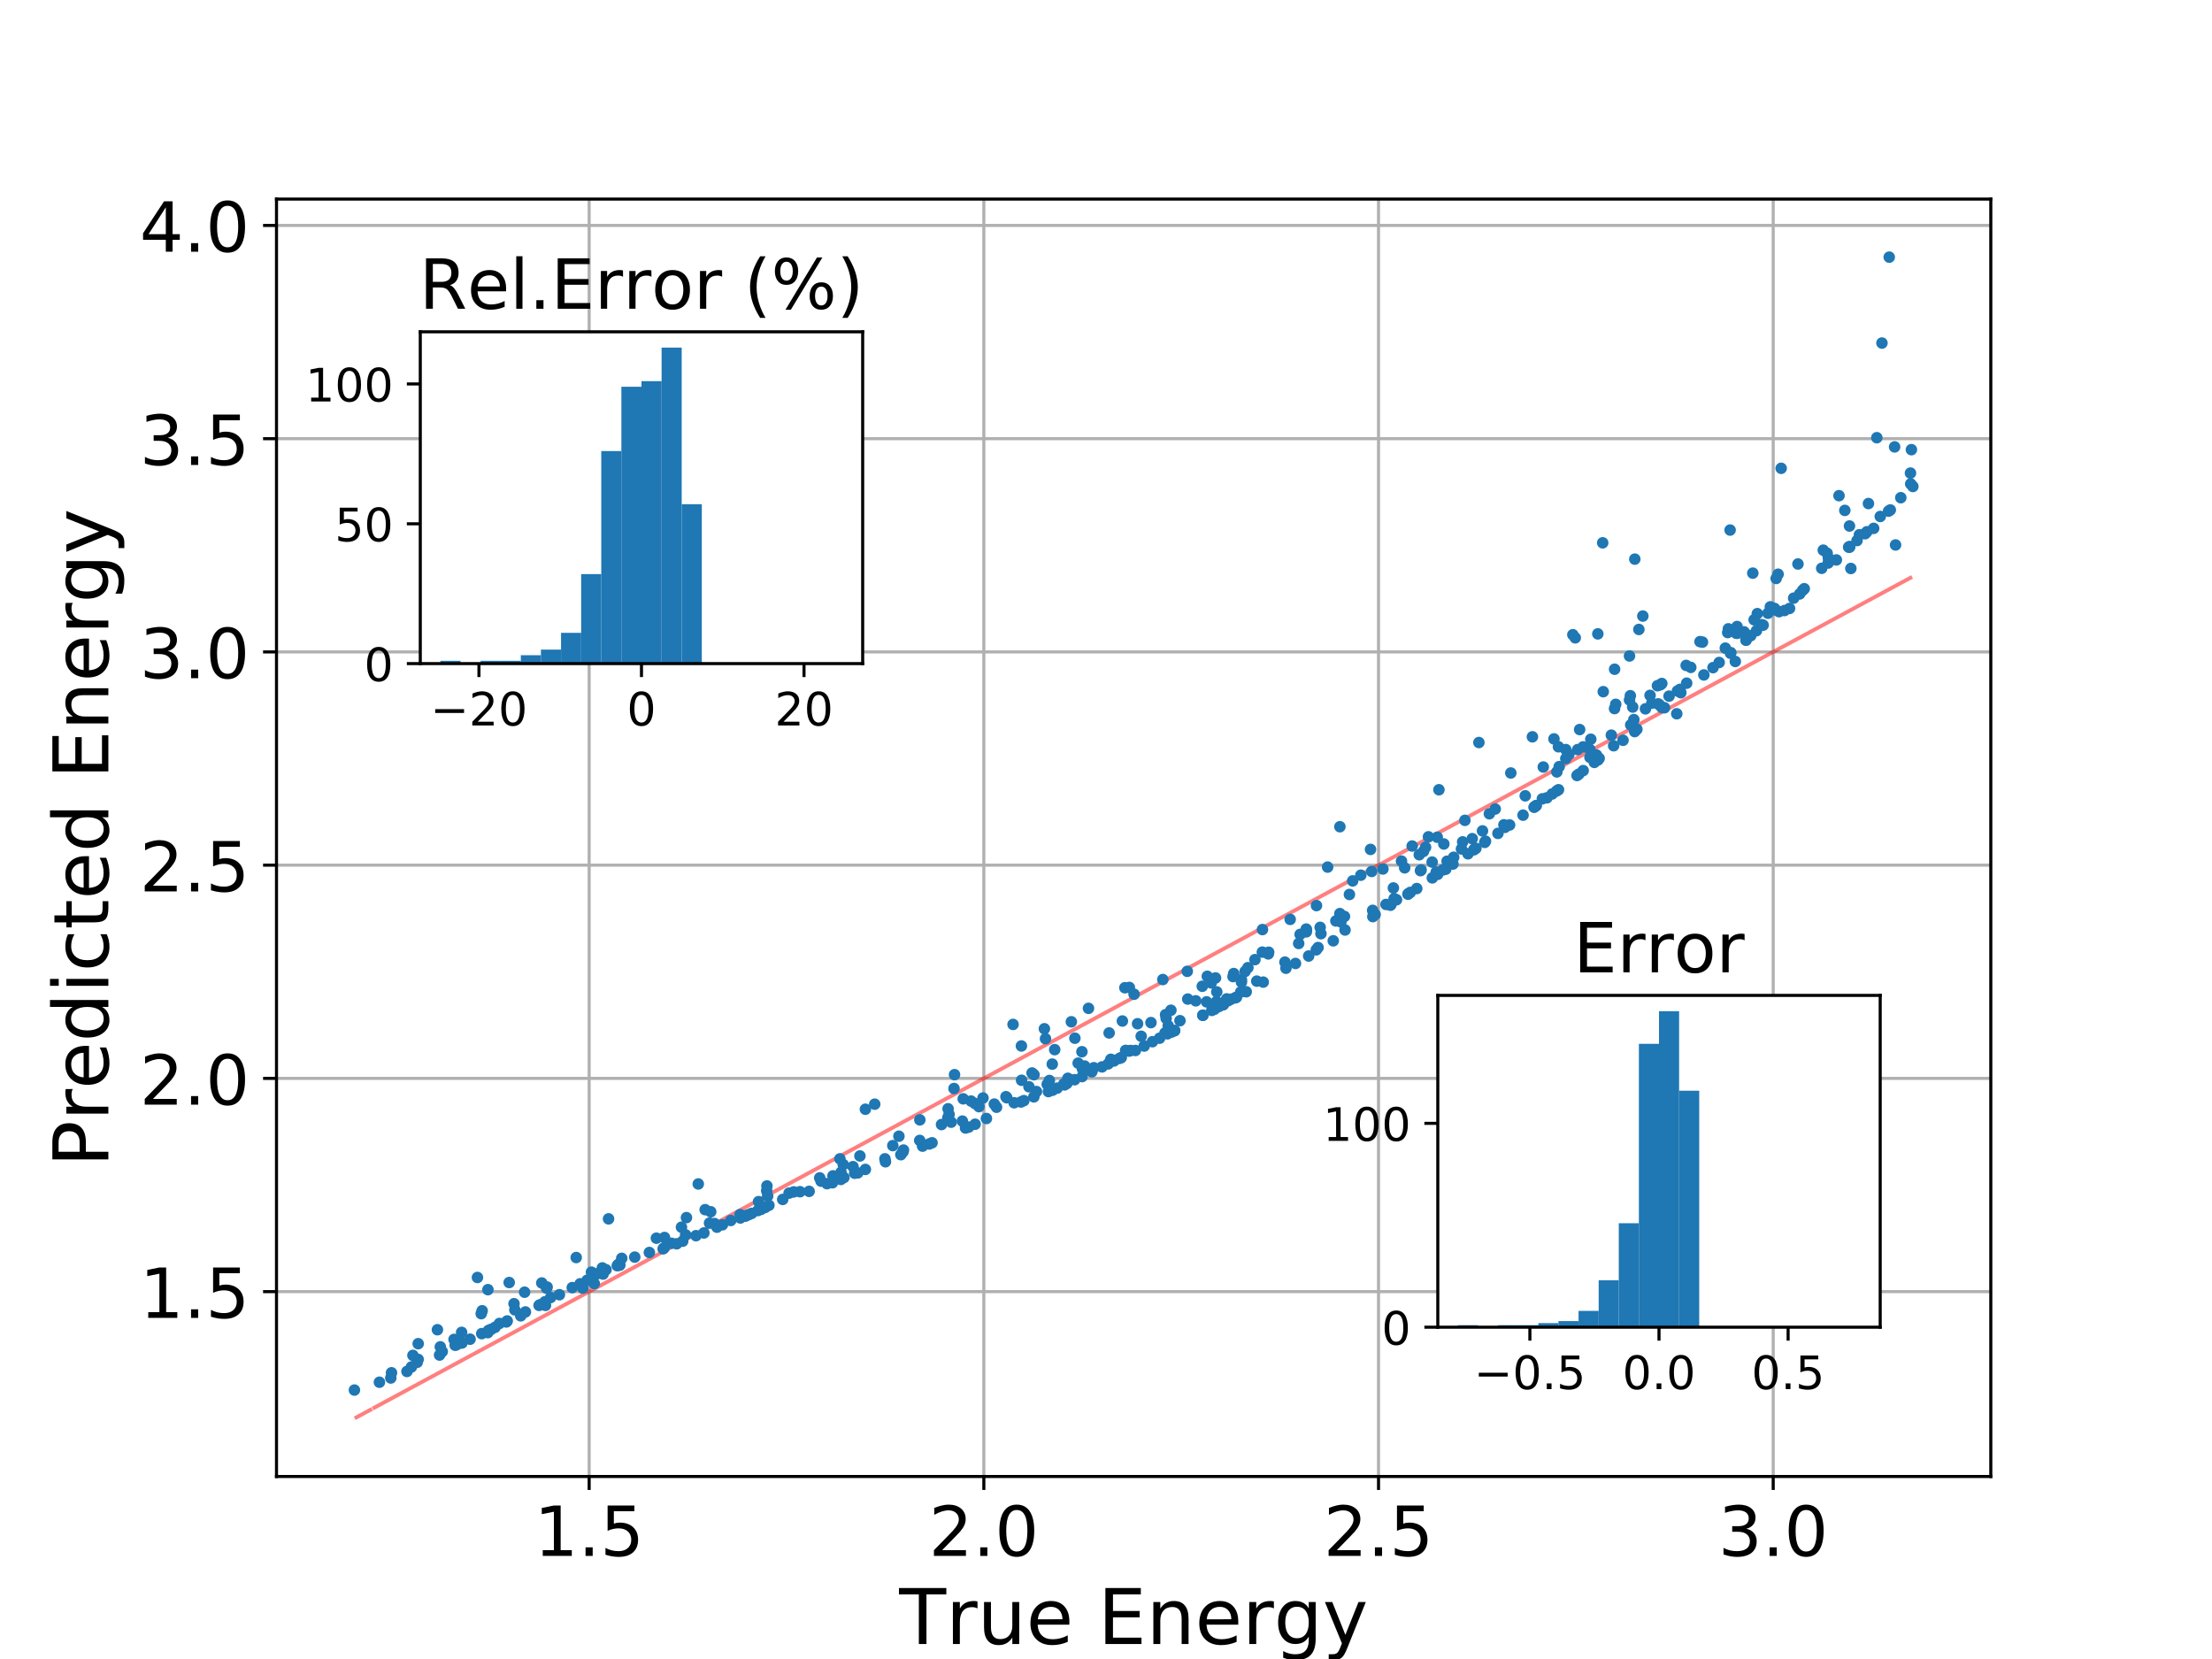<?xml version="1.0" encoding="utf-8" standalone="no"?>
<!DOCTYPE svg PUBLIC "-//W3C//DTD SVG 1.1//EN"
  "http://www.w3.org/Graphics/SVG/1.1/DTD/svg11.dtd">
<!-- Created with matplotlib (http://matplotlib.org/) -->
<svg height="432pt" version="1.1" viewBox="0 0 576 432" width="576pt" xmlns="http://www.w3.org/2000/svg" xmlns:xlink="http://www.w3.org/1999/xlink">
 <defs>
  <style type="text/css">
*{stroke-linecap:butt;stroke-linejoin:round;}
  </style>
 </defs>
 <g id="figure_1">
  <g id="patch_1">
   <path d="M 0 432 
L 576 432 
L 576 0 
L 0 0 
z
" style="fill:#ffffff;"/>
  </g>
  <g id="axes_1">
   <g id="patch_2">
    <path d="M 72 384.48 
L 518.4 384.48 
L 518.4 51.84 
L 72 51.84 
z
" style="fill:#ffffff;"/>
   </g>
   <g id="matplotlib.axis_1">
    <g id="xtick_1">
     <g id="line2d_1">
      <path clip-path="url(#pb299311ac4)" d="M 153.415 384.48 
L 153.415 51.84 
" style="fill:none;stroke:#b0b0b0;stroke-linecap:square;stroke-width:0.8;"/>
     </g>
     <g id="line2d_2">
      <defs>
       <path d="M 0 0 
L 0 3.5 
" id="mad4409549e" style="stroke:#000000;stroke-width:0.8;"/>
      </defs>
      <g>
       <use style="stroke:#000000;stroke-width:0.8;" x="153.415" xlink:href="#mad4409549e" y="384.48"/>
      </g>
     </g>
     <g id="text_1">
      <!-- 1.5 -->
      <defs>
       <path d="M 12.406 8.297 
L 28.516 8.297 
L 28.516 63.922 
L 10.984 60.406 
L 10.984 69.391 
L 28.422 72.906 
L 38.281 72.906 
L 38.281 8.297 
L 54.391 8.297 
L 54.391 0 
L 12.406 0 
z
" id="DejaVuSans-31"/>
       <path d="M 10.688 12.406 
L 21 12.406 
L 21 0 
L 10.688 0 
z
" id="DejaVuSans-2e"/>
       <path d="M 10.797 72.906 
L 49.516 72.906 
L 49.516 64.594 
L 19.828 64.594 
L 19.828 46.734 
Q 21.969 47.469 24.109 47.828 
Q 26.266 48.188 28.422 48.188 
Q 40.625 48.188 47.75 41.5 
Q 54.891 34.812 54.891 23.391 
Q 54.891 11.625 47.562 5.094 
Q 40.234 -1.422 26.906 -1.422 
Q 22.312 -1.422 17.547 -0.641 
Q 12.797 0.141 7.719 1.703 
L 7.719 11.625 
Q 12.109 9.234 16.797 8.062 
Q 21.484 6.891 26.703 6.891 
Q 35.156 6.891 40.078 11.328 
Q 45.016 15.766 45.016 23.391 
Q 45.016 31 40.078 35.438 
Q 35.156 39.891 26.703 39.891 
Q 22.75 39.891 18.812 39.016 
Q 14.891 38.141 10.797 36.281 
z
" id="DejaVuSans-35"/>
      </defs>
      <g transform="translate(139.102 405.157)scale(0.18 -0.18)">
       <use xlink:href="#DejaVuSans-31"/>
       <use x="63.623" xlink:href="#DejaVuSans-2e"/>
       <use x="95.41" xlink:href="#DejaVuSans-35"/>
      </g>
     </g>
    </g>
    <g id="xtick_2">
     <g id="line2d_3">
      <path clip-path="url(#pb299311ac4)" d="M 256.19 384.48 
L 256.19 51.84 
" style="fill:none;stroke:#b0b0b0;stroke-linecap:square;stroke-width:0.8;"/>
     </g>
     <g id="line2d_4">
      <g>
       <use style="stroke:#000000;stroke-width:0.8;" x="256.19" xlink:href="#mad4409549e" y="384.48"/>
      </g>
     </g>
     <g id="text_2">
      <!-- 2.0 -->
      <defs>
       <path d="M 19.188 8.297 
L 53.609 8.297 
L 53.609 0 
L 7.328 0 
L 7.328 8.297 
Q 12.938 14.109 22.625 23.891 
Q 32.328 33.688 34.812 36.531 
Q 39.547 41.844 41.422 45.531 
Q 43.312 49.219 43.312 52.781 
Q 43.312 58.594 39.234 62.25 
Q 35.156 65.922 28.609 65.922 
Q 23.969 65.922 18.812 64.312 
Q 13.672 62.703 7.812 59.422 
L 7.812 69.391 
Q 13.766 71.781 18.938 73 
Q 24.125 74.219 28.422 74.219 
Q 39.75 74.219 46.484 68.547 
Q 53.219 62.891 53.219 53.422 
Q 53.219 48.922 51.531 44.891 
Q 49.859 40.875 45.406 35.406 
Q 44.188 33.984 37.641 27.219 
Q 31.109 20.453 19.188 8.297 
z
" id="DejaVuSans-32"/>
       <path d="M 31.781 66.406 
Q 24.172 66.406 20.328 58.906 
Q 16.5 51.422 16.5 36.375 
Q 16.5 21.391 20.328 13.891 
Q 24.172 6.391 31.781 6.391 
Q 39.453 6.391 43.281 13.891 
Q 47.125 21.391 47.125 36.375 
Q 47.125 51.422 43.281 58.906 
Q 39.453 66.406 31.781 66.406 
z
M 31.781 74.219 
Q 44.047 74.219 50.516 64.516 
Q 56.984 54.828 56.984 36.375 
Q 56.984 17.969 50.516 8.266 
Q 44.047 -1.422 31.781 -1.422 
Q 19.531 -1.422 13.062 8.266 
Q 6.594 17.969 6.594 36.375 
Q 6.594 54.828 13.062 64.516 
Q 19.531 74.219 31.781 74.219 
z
" id="DejaVuSans-30"/>
      </defs>
      <g transform="translate(241.877 405.157)scale(0.18 -0.18)">
       <use xlink:href="#DejaVuSans-32"/>
       <use x="63.623" xlink:href="#DejaVuSans-2e"/>
       <use x="95.41" xlink:href="#DejaVuSans-30"/>
      </g>
     </g>
    </g>
    <g id="xtick_3">
     <g id="line2d_5">
      <path clip-path="url(#pb299311ac4)" d="M 358.965 384.48 
L 358.965 51.84 
" style="fill:none;stroke:#b0b0b0;stroke-linecap:square;stroke-width:0.8;"/>
     </g>
     <g id="line2d_6">
      <g>
       <use style="stroke:#000000;stroke-width:0.8;" x="358.965" xlink:href="#mad4409549e" y="384.48"/>
      </g>
     </g>
     <g id="text_3">
      <!-- 2.5 -->
      <g transform="translate(344.652 405.157)scale(0.18 -0.18)">
       <use xlink:href="#DejaVuSans-32"/>
       <use x="63.623" xlink:href="#DejaVuSans-2e"/>
       <use x="95.41" xlink:href="#DejaVuSans-35"/>
      </g>
     </g>
    </g>
    <g id="xtick_4">
     <g id="line2d_7">
      <path clip-path="url(#pb299311ac4)" d="M 461.74 384.48 
L 461.74 51.84 
" style="fill:none;stroke:#b0b0b0;stroke-linecap:square;stroke-width:0.8;"/>
     </g>
     <g id="line2d_8">
      <g>
       <use style="stroke:#000000;stroke-width:0.8;" x="461.74" xlink:href="#mad4409549e" y="384.48"/>
      </g>
     </g>
     <g id="text_4">
      <!-- 3.0 -->
      <defs>
       <path d="M 40.578 39.312 
Q 47.656 37.797 51.625 33 
Q 55.609 28.219 55.609 21.188 
Q 55.609 10.406 48.188 4.484 
Q 40.766 -1.422 27.094 -1.422 
Q 22.516 -1.422 17.656 -0.516 
Q 12.797 0.391 7.625 2.203 
L 7.625 11.719 
Q 11.719 9.328 16.594 8.109 
Q 21.484 6.891 26.812 6.891 
Q 36.078 6.891 40.938 10.547 
Q 45.797 14.203 45.797 21.188 
Q 45.797 27.641 41.281 31.266 
Q 36.766 34.906 28.719 34.906 
L 20.219 34.906 
L 20.219 43.016 
L 29.109 43.016 
Q 36.375 43.016 40.234 45.922 
Q 44.094 48.828 44.094 54.297 
Q 44.094 59.906 40.109 62.906 
Q 36.141 65.922 28.719 65.922 
Q 24.656 65.922 20.016 65.031 
Q 15.375 64.156 9.812 62.312 
L 9.812 71.094 
Q 15.438 72.656 20.344 73.438 
Q 25.25 74.219 29.594 74.219 
Q 40.828 74.219 47.359 69.109 
Q 53.906 64.016 53.906 55.328 
Q 53.906 49.266 50.438 45.094 
Q 46.969 40.922 40.578 39.312 
z
" id="DejaVuSans-33"/>
      </defs>
      <g transform="translate(447.427 405.157)scale(0.18 -0.18)">
       <use xlink:href="#DejaVuSans-33"/>
       <use x="63.623" xlink:href="#DejaVuSans-2e"/>
       <use x="95.41" xlink:href="#DejaVuSans-30"/>
      </g>
     </g>
    </g>
    <g id="text_5">
     <!-- True Energy -->
     <defs>
      <path d="M -0.297 72.906 
L 61.375 72.906 
L 61.375 64.594 
L 35.5 64.594 
L 35.5 0 
L 25.594 0 
L 25.594 64.594 
L -0.297 64.594 
z
" id="DejaVuSans-54"/>
      <path d="M 41.109 46.297 
Q 39.594 47.172 37.812 47.578 
Q 36.031 48 33.891 48 
Q 26.266 48 22.188 43.047 
Q 18.109 38.094 18.109 28.812 
L 18.109 0 
L 9.078 0 
L 9.078 54.688 
L 18.109 54.688 
L 18.109 46.188 
Q 20.953 51.172 25.484 53.578 
Q 30.031 56 36.531 56 
Q 37.453 56 38.578 55.875 
Q 39.703 55.766 41.062 55.516 
z
" id="DejaVuSans-72"/>
      <path d="M 8.5 21.578 
L 8.5 54.688 
L 17.484 54.688 
L 17.484 21.922 
Q 17.484 14.156 20.5 10.266 
Q 23.531 6.391 29.594 6.391 
Q 36.859 6.391 41.078 11.031 
Q 45.312 15.672 45.312 23.688 
L 45.312 54.688 
L 54.297 54.688 
L 54.297 0 
L 45.312 0 
L 45.312 8.406 
Q 42.047 3.422 37.719 1 
Q 33.406 -1.422 27.688 -1.422 
Q 18.266 -1.422 13.375 4.438 
Q 8.5 10.297 8.5 21.578 
z
M 31.109 56 
z
" id="DejaVuSans-75"/>
      <path d="M 56.203 29.594 
L 56.203 25.203 
L 14.891 25.203 
Q 15.484 15.922 20.484 11.062 
Q 25.484 6.203 34.422 6.203 
Q 39.594 6.203 44.453 7.469 
Q 49.312 8.734 54.109 11.281 
L 54.109 2.781 
Q 49.266 0.734 44.188 -0.344 
Q 39.109 -1.422 33.891 -1.422 
Q 20.797 -1.422 13.156 6.188 
Q 5.516 13.812 5.516 26.812 
Q 5.516 40.234 12.766 48.109 
Q 20.016 56 32.328 56 
Q 43.359 56 49.781 48.891 
Q 56.203 41.797 56.203 29.594 
z
M 47.219 32.234 
Q 47.125 39.594 43.094 43.984 
Q 39.062 48.391 32.422 48.391 
Q 24.906 48.391 20.391 44.141 
Q 15.875 39.891 15.188 32.172 
z
" id="DejaVuSans-65"/>
      <path id="DejaVuSans-20"/>
      <path d="M 9.812 72.906 
L 55.906 72.906 
L 55.906 64.594 
L 19.672 64.594 
L 19.672 43.016 
L 54.391 43.016 
L 54.391 34.719 
L 19.672 34.719 
L 19.672 8.297 
L 56.781 8.297 
L 56.781 0 
L 9.812 0 
z
" id="DejaVuSans-45"/>
      <path d="M 54.891 33.016 
L 54.891 0 
L 45.906 0 
L 45.906 32.719 
Q 45.906 40.484 42.875 44.328 
Q 39.844 48.188 33.797 48.188 
Q 26.516 48.188 22.312 43.547 
Q 18.109 38.922 18.109 30.906 
L 18.109 0 
L 9.078 0 
L 9.078 54.688 
L 18.109 54.688 
L 18.109 46.188 
Q 21.344 51.125 25.703 53.562 
Q 30.078 56 35.797 56 
Q 45.219 56 50.047 50.172 
Q 54.891 44.344 54.891 33.016 
z
" id="DejaVuSans-6e"/>
      <path d="M 45.406 27.984 
Q 45.406 37.75 41.375 43.109 
Q 37.359 48.484 30.078 48.484 
Q 22.859 48.484 18.828 43.109 
Q 14.797 37.75 14.797 27.984 
Q 14.797 18.266 18.828 12.891 
Q 22.859 7.516 30.078 7.516 
Q 37.359 7.516 41.375 12.891 
Q 45.406 18.266 45.406 27.984 
z
M 54.391 6.781 
Q 54.391 -7.172 48.188 -13.984 
Q 42 -20.797 29.203 -20.797 
Q 24.469 -20.797 20.266 -20.094 
Q 16.062 -19.391 12.109 -17.922 
L 12.109 -9.188 
Q 16.062 -11.328 19.922 -12.344 
Q 23.781 -13.375 27.781 -13.375 
Q 36.625 -13.375 41.016 -8.766 
Q 45.406 -4.156 45.406 5.172 
L 45.406 9.625 
Q 42.625 4.781 38.281 2.391 
Q 33.938 0 27.875 0 
Q 17.828 0 11.672 7.656 
Q 5.516 15.328 5.516 27.984 
Q 5.516 40.672 11.672 48.328 
Q 17.828 56 27.875 56 
Q 33.938 56 38.281 53.609 
Q 42.625 51.219 45.406 46.391 
L 45.406 54.688 
L 54.391 54.688 
z
" id="DejaVuSans-67"/>
      <path d="M 32.172 -5.078 
Q 28.375 -14.844 24.75 -17.812 
Q 21.141 -20.797 15.094 -20.797 
L 7.906 -20.797 
L 7.906 -13.281 
L 13.188 -13.281 
Q 16.891 -13.281 18.938 -11.516 
Q 21 -9.766 23.484 -3.219 
L 25.094 0.875 
L 2.984 54.688 
L 12.5 54.688 
L 29.594 11.922 
L 46.688 54.688 
L 56.203 54.688 
z
" id="DejaVuSans-79"/>
     </defs>
     <g transform="translate(234.148 428.098)scale(0.2 -0.2)">
      <use xlink:href="#DejaVuSans-54"/>
      <use x="60.865" xlink:href="#DejaVuSans-72"/>
      <use x="101.979" xlink:href="#DejaVuSans-75"/>
      <use x="165.357" xlink:href="#DejaVuSans-65"/>
      <use x="226.881" xlink:href="#DejaVuSans-20"/>
      <use x="258.668" xlink:href="#DejaVuSans-45"/>
      <use x="321.852" xlink:href="#DejaVuSans-6e"/>
      <use x="385.23" xlink:href="#DejaVuSans-65"/>
      <use x="446.754" xlink:href="#DejaVuSans-72"/>
      <use x="487.852" xlink:href="#DejaVuSans-67"/>
      <use x="551.328" xlink:href="#DejaVuSans-79"/>
     </g>
    </g>
   </g>
   <g id="matplotlib.axis_2">
    <g id="ytick_1">
     <g id="line2d_9">
      <path clip-path="url(#pb299311ac4)" d="M 72 336.337 
L 518.4 336.337 
" style="fill:none;stroke:#b0b0b0;stroke-linecap:square;stroke-width:0.8;"/>
     </g>
     <g id="line2d_10">
      <defs>
       <path d="M 0 0 
L -3.5 0 
" id="m847dbc4cb0" style="stroke:#000000;stroke-width:0.8;"/>
      </defs>
      <g>
       <use style="stroke:#000000;stroke-width:0.8;" x="72" xlink:href="#m847dbc4cb0" y="336.337"/>
      </g>
     </g>
     <g id="text_6">
      <!-- 1.5 -->
      <g transform="translate(36.374 343.176)scale(0.18 -0.18)">
       <use xlink:href="#DejaVuSans-31"/>
       <use x="63.623" xlink:href="#DejaVuSans-2e"/>
       <use x="95.41" xlink:href="#DejaVuSans-35"/>
      </g>
     </g>
    </g>
    <g id="ytick_2">
     <g id="line2d_11">
      <path clip-path="url(#pb299311ac4)" d="M 72 280.812 
L 518.4 280.812 
" style="fill:none;stroke:#b0b0b0;stroke-linecap:square;stroke-width:0.8;"/>
     </g>
     <g id="line2d_12">
      <g>
       <use style="stroke:#000000;stroke-width:0.8;" x="72" xlink:href="#m847dbc4cb0" y="280.812"/>
      </g>
     </g>
     <g id="text_7">
      <!-- 2.0 -->
      <g transform="translate(36.374 287.65)scale(0.18 -0.18)">
       <use xlink:href="#DejaVuSans-32"/>
       <use x="63.623" xlink:href="#DejaVuSans-2e"/>
       <use x="95.41" xlink:href="#DejaVuSans-30"/>
      </g>
     </g>
    </g>
    <g id="ytick_3">
     <g id="line2d_13">
      <path clip-path="url(#pb299311ac4)" d="M 72 225.286 
L 518.4 225.286 
" style="fill:none;stroke:#b0b0b0;stroke-linecap:square;stroke-width:0.8;"/>
     </g>
     <g id="line2d_14">
      <g>
       <use style="stroke:#000000;stroke-width:0.8;" x="72" xlink:href="#m847dbc4cb0" y="225.286"/>
      </g>
     </g>
     <g id="text_8">
      <!-- 2.5 -->
      <g transform="translate(36.374 232.125)scale(0.18 -0.18)">
       <use xlink:href="#DejaVuSans-32"/>
       <use x="63.623" xlink:href="#DejaVuSans-2e"/>
       <use x="95.41" xlink:href="#DejaVuSans-35"/>
      </g>
     </g>
    </g>
    <g id="ytick_4">
     <g id="line2d_15">
      <path clip-path="url(#pb299311ac4)" d="M 72 169.761 
L 518.4 169.761 
" style="fill:none;stroke:#b0b0b0;stroke-linecap:square;stroke-width:0.8;"/>
     </g>
     <g id="line2d_16">
      <g>
       <use style="stroke:#000000;stroke-width:0.8;" x="72" xlink:href="#m847dbc4cb0" y="169.761"/>
      </g>
     </g>
     <g id="text_9">
      <!-- 3.0 -->
      <g transform="translate(36.374 176.599)scale(0.18 -0.18)">
       <use xlink:href="#DejaVuSans-33"/>
       <use x="63.623" xlink:href="#DejaVuSans-2e"/>
       <use x="95.41" xlink:href="#DejaVuSans-30"/>
      </g>
     </g>
    </g>
    <g id="ytick_5">
     <g id="line2d_17">
      <path clip-path="url(#pb299311ac4)" d="M 72 114.235 
L 518.4 114.235 
" style="fill:none;stroke:#b0b0b0;stroke-linecap:square;stroke-width:0.8;"/>
     </g>
     <g id="line2d_18">
      <g>
       <use style="stroke:#000000;stroke-width:0.8;" x="72" xlink:href="#m847dbc4cb0" y="114.235"/>
      </g>
     </g>
     <g id="text_10">
      <!-- 3.5 -->
      <g transform="translate(36.374 121.074)scale(0.18 -0.18)">
       <use xlink:href="#DejaVuSans-33"/>
       <use x="63.623" xlink:href="#DejaVuSans-2e"/>
       <use x="95.41" xlink:href="#DejaVuSans-35"/>
      </g>
     </g>
    </g>
    <g id="ytick_6">
     <g id="line2d_19">
      <path clip-path="url(#pb299311ac4)" d="M 72 58.709 
L 518.4 58.709 
" style="fill:none;stroke:#b0b0b0;stroke-linecap:square;stroke-width:0.8;"/>
     </g>
     <g id="line2d_20">
      <g>
       <use style="stroke:#000000;stroke-width:0.8;" x="72" xlink:href="#m847dbc4cb0" y="58.709"/>
      </g>
     </g>
     <g id="text_11">
      <!-- 4.0 -->
      <defs>
       <path d="M 37.797 64.312 
L 12.891 25.391 
L 37.797 25.391 
z
M 35.203 72.906 
L 47.609 72.906 
L 47.609 25.391 
L 58.016 25.391 
L 58.016 17.188 
L 47.609 17.188 
L 47.609 0 
L 37.797 0 
L 37.797 17.188 
L 4.891 17.188 
L 4.891 26.703 
z
" id="DejaVuSans-34"/>
      </defs>
      <g transform="translate(36.374 65.548)scale(0.18 -0.18)">
       <use xlink:href="#DejaVuSans-34"/>
       <use x="63.623" xlink:href="#DejaVuSans-2e"/>
       <use x="95.41" xlink:href="#DejaVuSans-30"/>
      </g>
     </g>
    </g>
    <g id="text_12">
     <!-- Predicted Energy -->
     <defs>
      <path d="M 19.672 64.797 
L 19.672 37.406 
L 32.078 37.406 
Q 38.969 37.406 42.719 40.969 
Q 46.484 44.531 46.484 51.125 
Q 46.484 57.672 42.719 61.234 
Q 38.969 64.797 32.078 64.797 
z
M 9.812 72.906 
L 32.078 72.906 
Q 44.344 72.906 50.609 67.359 
Q 56.891 61.812 56.891 51.125 
Q 56.891 40.328 50.609 34.812 
Q 44.344 29.297 32.078 29.297 
L 19.672 29.297 
L 19.672 0 
L 9.812 0 
z
" id="DejaVuSans-50"/>
      <path d="M 45.406 46.391 
L 45.406 75.984 
L 54.391 75.984 
L 54.391 0 
L 45.406 0 
L 45.406 8.203 
Q 42.578 3.328 38.25 0.953 
Q 33.938 -1.422 27.875 -1.422 
Q 17.969 -1.422 11.734 6.484 
Q 5.516 14.406 5.516 27.297 
Q 5.516 40.188 11.734 48.094 
Q 17.969 56 27.875 56 
Q 33.938 56 38.25 53.625 
Q 42.578 51.266 45.406 46.391 
z
M 14.797 27.297 
Q 14.797 17.391 18.875 11.75 
Q 22.953 6.109 30.078 6.109 
Q 37.203 6.109 41.297 11.75 
Q 45.406 17.391 45.406 27.297 
Q 45.406 37.203 41.297 42.844 
Q 37.203 48.484 30.078 48.484 
Q 22.953 48.484 18.875 42.844 
Q 14.797 37.203 14.797 27.297 
z
" id="DejaVuSans-64"/>
      <path d="M 9.422 54.688 
L 18.406 54.688 
L 18.406 0 
L 9.422 0 
z
M 9.422 75.984 
L 18.406 75.984 
L 18.406 64.594 
L 9.422 64.594 
z
" id="DejaVuSans-69"/>
      <path d="M 48.781 52.594 
L 48.781 44.188 
Q 44.969 46.297 41.141 47.344 
Q 37.312 48.391 33.406 48.391 
Q 24.656 48.391 19.812 42.844 
Q 14.984 37.312 14.984 27.297 
Q 14.984 17.281 19.812 11.734 
Q 24.656 6.203 33.406 6.203 
Q 37.312 6.203 41.141 7.25 
Q 44.969 8.297 48.781 10.406 
L 48.781 2.094 
Q 45.016 0.344 40.984 -0.531 
Q 36.969 -1.422 32.422 -1.422 
Q 20.062 -1.422 12.781 6.344 
Q 5.516 14.109 5.516 27.297 
Q 5.516 40.672 12.859 48.328 
Q 20.219 56 33.016 56 
Q 37.156 56 41.109 55.141 
Q 45.062 54.297 48.781 52.594 
z
" id="DejaVuSans-63"/>
      <path d="M 18.312 70.219 
L 18.312 54.688 
L 36.812 54.688 
L 36.812 47.703 
L 18.312 47.703 
L 18.312 18.016 
Q 18.312 11.328 20.141 9.422 
Q 21.969 7.516 27.594 7.516 
L 36.812 7.516 
L 36.812 0 
L 27.594 0 
Q 17.188 0 13.234 3.875 
Q 9.281 7.766 9.281 18.016 
L 9.281 47.703 
L 2.688 47.703 
L 2.688 54.688 
L 9.281 54.688 
L 9.281 70.219 
z
" id="DejaVuSans-74"/>
     </defs>
     <g transform="translate(28.215 303.86)rotate(-90)scale(0.2 -0.2)">
      <use xlink:href="#DejaVuSans-50"/>
      <use x="60.287" xlink:href="#DejaVuSans-72"/>
      <use x="101.369" xlink:href="#DejaVuSans-65"/>
      <use x="162.893" xlink:href="#DejaVuSans-64"/>
      <use x="226.369" xlink:href="#DejaVuSans-69"/>
      <use x="254.152" xlink:href="#DejaVuSans-63"/>
      <use x="309.133" xlink:href="#DejaVuSans-74"/>
      <use x="348.342" xlink:href="#DejaVuSans-65"/>
      <use x="409.865" xlink:href="#DejaVuSans-64"/>
      <use x="473.342" xlink:href="#DejaVuSans-20"/>
      <use x="505.129" xlink:href="#DejaVuSans-45"/>
      <use x="568.312" xlink:href="#DejaVuSans-6e"/>
      <use x="631.691" xlink:href="#DejaVuSans-65"/>
      <use x="693.215" xlink:href="#DejaVuSans-72"/>
      <use x="734.312" xlink:href="#DejaVuSans-67"/>
      <use x="797.789" xlink:href="#DejaVuSans-79"/>
     </g>
    </g>
   </g>
   <g id="line2d_21">
    <path clip-path="url(#pb299311ac4)" d="M 335.957 237.717 
L 158.466 333.608 
L 158.466 333.608 
L 158.466 333.608 
L 493.599 152.548 
L 302.801 255.629 
L 302.801 255.629 
L 125.306 351.523 
L 125.306 351.523 
L 125.306 351.523 
L 488.722 155.183 
L 459.119 171.176 
L 459.119 171.176 
L 98.801 365.843 
L 143.379 341.759 
L 143.379 341.759 
L 494.964 151.811 
L 434.619 184.413 
L 434.619 184.413 
L 131.852 347.986 
L 347.858 231.287 
L 347.858 231.287 
L 497.724 150.32 
L 497.724 150.32 
L 497.724 150.32 
L 92.291 369.36 
L 468.184 166.279 
L 468.184 166.279 
L 498.109 150.112 
L 469.397 165.624 
L 469.397 165.624 
L 161.001 332.239 
L 390.066 208.483 
L 390.066 208.483 
L 493.353 152.681 
L 493.353 152.681 
L 493.353 152.681 
L 105.974 361.967 
L 252.864 282.608 
" style="fill:none;opacity:0.5;stroke:#ff0000;stroke-dasharray:3.7,1.6;stroke-dashoffset:0;"/>
   </g>
   <g id="line2d_22">
    <defs>
     <path d="M 0 1 
C 0.265 1 0.52 0.895 0.707 0.707 
C 0.895 0.52 1 0.265 1 0 
C 1 -0.265 0.895 -0.52 0.707 -0.707 
C 0.52 -0.895 0.265 -1 0 -1 
C -0.265 -1 -0.52 -0.895 -0.707 -0.707 
C -0.895 -0.52 -1 -0.265 -1 0 
C -1 0.265 -0.895 0.52 -0.707 0.707 
C -0.52 0.895 -0.265 1 0 1 
z
" id="m6c98f850d5" style="stroke:#1f77b4;"/>
    </defs>
    <g clip-path="url(#pb299311ac4)">
     <use style="fill:#1f77b4;stroke:#1f77b4;" x="335.957" xlink:href="#m6c98f850d5" y="239.404"/>
     <use style="fill:#1f77b4;stroke:#1f77b4;" x="158.466" xlink:href="#m6c98f850d5" y="317.387"/>
     <use style="fill:#1f77b4;stroke:#1f77b4;" x="443.319" xlink:href="#m6c98f850d5" y="167.203"/>
     <use style="fill:#1f77b4;stroke:#1f77b4;" x="320.538" xlink:href="#m6c98f850d5" y="260.187"/>
     <use style="fill:#1f77b4;stroke:#1f77b4;" x="304.902" xlink:href="#m6c98f850d5" y="263.066"/>
     <use style="fill:#1f77b4;stroke:#1f77b4;" x="414.022" xlink:href="#m6c98f850d5" y="197.211"/>
     <use style="fill:#1f77b4;stroke:#1f77b4;" x="382.262" xlink:href="#m6c98f850d5" y="222.328"/>
     <use style="fill:#1f77b4;stroke:#1f77b4;" x="222.56" xlink:href="#m6c98f850d5" y="305.51"/>
     <use style="fill:#1f77b4;stroke:#1f77b4;" x="281.779" xlink:href="#m6c98f850d5" y="280.346"/>
     <use style="fill:#1f77b4;stroke:#1f77b4;" x="436.807" xlink:href="#m6c98f850d5" y="179.925"/>
     <use style="fill:#1f77b4;stroke:#1f77b4;" x="205.475" xlink:href="#m6c98f850d5" y="310.687"/>
     <use style="fill:#1f77b4;stroke:#1f77b4;" x="493.599" xlink:href="#m6c98f850d5" y="141.906"/>
     <use style="fill:#1f77b4;stroke:#1f77b4;" x="369.573" xlink:href="#m6c98f850d5" y="222.573"/>
     <use style="fill:#1f77b4;stroke:#1f77b4;" x="334.861" xlink:href="#m6c98f850d5" y="252.126"/>
     <use style="fill:#1f77b4;stroke:#1f77b4;" x="484.189" xlink:href="#m6c98f850d5" y="139.246"/>
     <use style="fill:#1f77b4;stroke:#1f77b4;" x="348.908" xlink:href="#m6c98f850d5" y="215.277"/>
     <use style="fill:#1f77b4;stroke:#1f77b4;" x="293.991" xlink:href="#m6c98f850d5" y="273.708"/>
     <use style="fill:#1f77b4;stroke:#1f77b4;" x="172.942" xlink:href="#m6c98f850d5" y="324.929"/>
     <use style="fill:#1f77b4;stroke:#1f77b4;" x="318.583" xlink:href="#m6c98f850d5" y="261.603"/>
     <use style="fill:#1f77b4;stroke:#1f77b4;" x="274.644" xlink:href="#m6c98f850d5" y="273.324"/>
     <use style="fill:#1f77b4;stroke:#1f77b4;" x="476.098" xlink:href="#m6c98f850d5" y="145.29"/>
     <use style="fill:#1f77b4;stroke:#1f77b4;" x="415.164" xlink:href="#m6c98f850d5" y="198.528"/>
     <use style="fill:#1f77b4;stroke:#1f77b4;" x="273.002" xlink:href="#m6c98f850d5" y="284.246"/>
     <use style="fill:#1f77b4;stroke:#1f77b4;" x="176.211" xlink:href="#m6c98f850d5" y="323.882"/>
     <use style="fill:#1f77b4;stroke:#1f77b4;" x="412.259" xlink:href="#m6c98f850d5" y="200.663"/>
     <use style="fill:#1f77b4;stroke:#1f77b4;" x="450.697" xlink:href="#m6c98f850d5" y="169.956"/>
     <use style="fill:#1f77b4;stroke:#1f77b4;" x="483.57" xlink:href="#m6c98f850d5" y="140.76"/>
     <use style="fill:#1f77b4;stroke:#1f77b4;" x="492.232" xlink:href="#m6c98f850d5" y="132.794"/>
     <use style="fill:#1f77b4;stroke:#1f77b4;" x="489.616" xlink:href="#m6c98f850d5" y="134.488"/>
     <use style="fill:#1f77b4;stroke:#1f77b4;" x="357.433" xlink:href="#m6c98f850d5" y="237.053"/>
     <use style="fill:#1f77b4;stroke:#1f77b4;" x="450.516" xlink:href="#m6c98f850d5" y="138.028"/>
     <use style="fill:#1f77b4;stroke:#1f77b4;" x="315.678" xlink:href="#m6c98f850d5" y="261.586"/>
     <use style="fill:#1f77b4;stroke:#1f77b4;" x="323.267" xlink:href="#m6c98f850d5" y="255.11"/>
     <use style="fill:#1f77b4;stroke:#1f77b4;" x="305.843" xlink:href="#m6c98f850d5" y="268.403"/>
     <use style="fill:#1f77b4;stroke:#1f77b4;" x="235.264" xlink:href="#m6c98f850d5" y="299.472"/>
     <use style="fill:#1f77b4;stroke:#1f77b4;" x="351.388" xlink:href="#m6c98f850d5" y="232.92"/>
     <use style="fill:#1f77b4;stroke:#1f77b4;" x="380.559" xlink:href="#m6c98f850d5" y="221.069"/>
     <use style="fill:#1f77b4;stroke:#1f77b4;" x="222.126" xlink:href="#m6c98f850d5" y="303.794"/>
     <use style="fill:#1f77b4;stroke:#1f77b4;" x="387.833" xlink:href="#m6c98f850d5" y="211.902"/>
     <use style="fill:#1f77b4;stroke:#1f77b4;" x="426.245" xlink:href="#m6c98f850d5" y="189.899"/>
     <use style="fill:#1f77b4;stroke:#1f77b4;" x="321.973" xlink:href="#m6c98f850d5" y="259.702"/>
     <use style="fill:#1f77b4;stroke:#1f77b4;" x="486.542" xlink:href="#m6c98f850d5" y="131.126"/>
     <use style="fill:#1f77b4;stroke:#1f77b4;" x="481.383" xlink:href="#m6c98f850d5" y="142.466"/>
     <use style="fill:#1f77b4;stroke:#1f77b4;" x="419.587" xlink:href="#m6c98f850d5" y="191.433"/>
     <use style="fill:#1f77b4;stroke:#1f77b4;" x="342.757" xlink:href="#m6c98f850d5" y="247.333"/>
     <use style="fill:#1f77b4;stroke:#1f77b4;" x="450.621" xlink:href="#m6c98f850d5" y="170.113"/>
     <use style="fill:#1f77b4;stroke:#1f77b4;" x="349.178" xlink:href="#m6c98f850d5" y="240.073"/>
     <use style="fill:#1f77b4;stroke:#1f77b4;" x="437.686" xlink:href="#m6c98f850d5" y="180.383"/>
     <use style="fill:#1f77b4;stroke:#1f77b4;" x="370.672" xlink:href="#m6c98f850d5" y="221.699"/>
     <use style="fill:#1f77b4;stroke:#1f77b4;" x="294.084" xlink:href="#m6c98f850d5" y="257.132"/>
     <use style="fill:#1f77b4;stroke:#1f77b4;" x="350.097" xlink:href="#m6c98f850d5" y="238.642"/>
     <use style="fill:#1f77b4;stroke:#1f77b4;" x="302.801" xlink:href="#m6c98f850d5" y="255.067"/>
     <use style="fill:#1f77b4;stroke:#1f77b4;" x="125.306" xlink:href="#m6c98f850d5" y="342.081"/>
     <use style="fill:#1f77b4;stroke:#1f77b4;" x="367.723" xlink:href="#m6c98f850d5" y="220.302"/>
     <use style="fill:#1f77b4;stroke:#1f77b4;" x="154.482" xlink:href="#m6c98f850d5" y="332.485"/>
     <use style="fill:#1f77b4;stroke:#1f77b4;" x="142.471" xlink:href="#m6c98f850d5" y="335.144"/>
     <use style="fill:#1f77b4;stroke:#1f77b4;" x="456.426" xlink:href="#m6c98f850d5" y="149.245"/>
     <use style="fill:#1f77b4;stroke:#1f77b4;" x="206.678" xlink:href="#m6c98f850d5" y="310.368"/>
     <use style="fill:#1f77b4;stroke:#1f77b4;" x="410.825" xlink:href="#m6c98f850d5" y="195.194"/>
     <use style="fill:#1f77b4;stroke:#1f77b4;" x="338.174" xlink:href="#m6c98f850d5" y="245.676"/>
     <use style="fill:#1f77b4;stroke:#1f77b4;" x="151.058" xlink:href="#m6c98f850d5" y="334.3"/>
     <use style="fill:#1f77b4;stroke:#1f77b4;" x="488.722" xlink:href="#m6c98f850d5" y="113.98"/>
     <use style="fill:#1f77b4;stroke:#1f77b4;" x="265.972" xlink:href="#m6c98f850d5" y="272.367"/>
     <use style="fill:#1f77b4;stroke:#1f77b4;" x="427.792" xlink:href="#m6c98f850d5" y="160.418"/>
     <use style="fill:#1f77b4;stroke:#1f77b4;" x="213.808" xlink:href="#m6c98f850d5" y="307.574"/>
     <use style="fill:#1f77b4;stroke:#1f77b4;" x="459.119" xlink:href="#m6c98f850d5" y="162.787"/>
     <use style="fill:#1f77b4;stroke:#1f77b4;" x="98.801" xlink:href="#m6c98f850d5" y="359.93"/>
     <use style="fill:#1f77b4;stroke:#1f77b4;" x="213.452" xlink:href="#m6c98f850d5" y="306.719"/>
     <use style="fill:#1f77b4;stroke:#1f77b4;" x="420.191" xlink:href="#m6c98f850d5" y="194.188"/>
     <use style="fill:#1f77b4;stroke:#1f77b4;" x="280.753" xlink:href="#m6c98f850d5" y="276.837"/>
     <use style="fill:#1f77b4;stroke:#1f77b4;" x="415.704" xlink:href="#m6c98f850d5" y="196.594"/>
     <use style="fill:#1f77b4;stroke:#1f77b4;" x="401.625" xlink:href="#m6c98f850d5" y="208.017"/>
     <use style="fill:#1f77b4;stroke:#1f77b4;" x="143.379" xlink:href="#m6c98f850d5" y="337.874"/>
     <use style="fill:#1f77b4;stroke:#1f77b4;" x="494.964" xlink:href="#m6c98f850d5" y="129.601"/>
     <use style="fill:#1f77b4;stroke:#1f77b4;" x="223.366" xlink:href="#m6c98f850d5" y="305.416"/>
     <use style="fill:#1f77b4;stroke:#1f77b4;" x="375.731" xlink:href="#m6c98f850d5" y="226.53"/>
     <use style="fill:#1f77b4;stroke:#1f77b4;" x="381.458" xlink:href="#m6c98f850d5" y="213.617"/>
     <use style="fill:#1f77b4;stroke:#1f77b4;" x="434.619" xlink:href="#m6c98f850d5" y="181.273"/>
     <use style="fill:#1f77b4;stroke:#1f77b4;" x="131.852" xlink:href="#m6c98f850d5" y="344.232"/>
     <use style="fill:#1f77b4;stroke:#1f77b4;" x="420.423" xlink:href="#m6c98f850d5" y="184.517"/>
     <use style="fill:#1f77b4;stroke:#1f77b4;" x="400.043" xlink:href="#m6c98f850d5" y="209.777"/>
     <use style="fill:#1f77b4;stroke:#1f77b4;" x="340.194" xlink:href="#m6c98f850d5" y="242.151"/>
     <use style="fill:#1f77b4;stroke:#1f77b4;" x="347.858" xlink:href="#m6c98f850d5" y="239.81"/>
     <use style="fill:#1f77b4;stroke:#1f77b4;" x="497.724" xlink:href="#m6c98f850d5" y="117.092"/>
     <use style="fill:#1f77b4;stroke:#1f77b4;" x="160.737" xlink:href="#m6c98f850d5" y="329.59"/>
     <use style="fill:#1f77b4;stroke:#1f77b4;" x="235.12" xlink:href="#m6c98f850d5" y="299.972"/>
     <use style="fill:#1f77b4;stroke:#1f77b4;" x="313.07" xlink:href="#m6c98f850d5" y="256.824"/>
     <use style="fill:#1f77b4;stroke:#1f77b4;" x="297.166" xlink:href="#m6c98f850d5" y="269.841"/>
     <use style="fill:#1f77b4;stroke:#1f77b4;" x="376.469" xlink:href="#m6c98f850d5" y="226.343"/>
     <use style="fill:#1f77b4;stroke:#1f77b4;" x="234.076" xlink:href="#m6c98f850d5" y="295.872"/>
     <use style="fill:#1f77b4;stroke:#1f77b4;" x="372.927" xlink:href="#m6c98f850d5" y="224.483"/>
     <use style="fill:#1f77b4;stroke:#1f77b4;" x="128.926" xlink:href="#m6c98f850d5" y="345.622"/>
     <use style="fill:#1f77b4;stroke:#1f77b4;" x="240.235" xlink:href="#m6c98f850d5" y="298.449"/>
     <use style="fill:#1f77b4;stroke:#1f77b4;" x="261.953" xlink:href="#m6c98f850d5" y="285.582"/>
     <use style="fill:#1f77b4;stroke:#1f77b4;" x="142.043" xlink:href="#m6c98f850d5" y="339.919"/>
     <use style="fill:#1f77b4;stroke:#1f77b4;" x="452.331" xlink:href="#m6c98f850d5" y="163.147"/>
     <use style="fill:#1f77b4;stroke:#1f77b4;" x="136.605" xlink:href="#m6c98f850d5" y="336.486"/>
     <use style="fill:#1f77b4;stroke:#1f77b4;" x="203.817" xlink:href="#m6c98f850d5" y="312.331"/>
     <use style="fill:#1f77b4;stroke:#1f77b4;" x="194.404" xlink:href="#m6c98f850d5" y="316.49"/>
     <use style="fill:#1f77b4;stroke:#1f77b4;" x="315.539" xlink:href="#m6c98f850d5" y="263.112"/>
     <use style="fill:#1f77b4;stroke:#1f77b4;" x="457.382" xlink:href="#m6c98f850d5" y="164.236"/>
     <use style="fill:#1f77b4;stroke:#1f77b4;" x="114.657" xlink:href="#m6c98f850d5" y="350.712"/>
     <use style="fill:#1f77b4;stroke:#1f77b4;" x="108.883" xlink:href="#m6c98f850d5" y="353.985"/>
     <use style="fill:#1f77b4;stroke:#1f77b4;" x="399.561" xlink:href="#m6c98f850d5" y="210.127"/>
     <use style="fill:#1f77b4;stroke:#1f77b4;" x="277.817" xlink:href="#m6c98f850d5" y="282.126"/>
     <use style="fill:#1f77b4;stroke:#1f77b4;" x="324.513" xlink:href="#m6c98f850d5" y="258.251"/>
     <use style="fill:#1f77b4;stroke:#1f77b4;" x="250.598" xlink:href="#m6c98f850d5" y="291.931"/>
     <use style="fill:#1f77b4;stroke:#1f77b4;" x="299.711" xlink:href="#m6c98f850d5" y="266.286"/>
     <use style="fill:#1f77b4;stroke:#1f77b4;" x="286.966" xlink:href="#m6c98f850d5" y="277.818"/>
     <use style="fill:#1f77b4;stroke:#1f77b4;" x="303.662" xlink:href="#m6c98f850d5" y="265.178"/>
     <use style="fill:#1f77b4;stroke:#1f77b4;" x="481.612" xlink:href="#m6c98f850d5" y="142.49"/>
     <use style="fill:#1f77b4;stroke:#1f77b4;" x="319.8" xlink:href="#m6c98f850d5" y="260.588"/>
     <use style="fill:#1f77b4;stroke:#1f77b4;" x="407.722" xlink:href="#m6c98f850d5" y="195.188"/>
     <use style="fill:#1f77b4;stroke:#1f77b4;" x="385.102" xlink:href="#m6c98f850d5" y="193.351"/>
     <use style="fill:#1f77b4;stroke:#1f77b4;" x="446.066" xlink:href="#m6c98f850d5" y="173.854"/>
     <use style="fill:#1f77b4;stroke:#1f77b4;" x="365.773" xlink:href="#m6c98f850d5" y="225.98"/>
     <use style="fill:#1f77b4;stroke:#1f77b4;" x="303.511" xlink:href="#m6c98f850d5" y="264.221"/>
     <use style="fill:#1f77b4;stroke:#1f77b4;" x="425.153" xlink:href="#m6c98f850d5" y="184.115"/>
     <use style="fill:#1f77b4;stroke:#1f77b4;" x="219.584" xlink:href="#m6c98f850d5" y="303.258"/>
     <use style="fill:#1f77b4;stroke:#1f77b4;" x="252.264" xlink:href="#m6c98f850d5" y="293.489"/>
     <use style="fill:#1f77b4;stroke:#1f77b4;" x="197.337" xlink:href="#m6c98f850d5" y="315.229"/>
     <use style="fill:#1f77b4;stroke:#1f77b4;" x="125.44" xlink:href="#m6c98f850d5" y="347.277"/>
     <use style="fill:#1f77b4;stroke:#1f77b4;" x="429.67" xlink:href="#m6c98f850d5" y="181.078"/>
     <use style="fill:#1f77b4;stroke:#1f77b4;" x="424.635" xlink:href="#m6c98f850d5" y="188.775"/>
     <use style="fill:#1f77b4;stroke:#1f77b4;" x="274.007" xlink:href="#m6c98f850d5" y="277.094"/>
     <use style="fill:#1f77b4;stroke:#1f77b4;" x="334.593" xlink:href="#m6c98f850d5" y="250.537"/>
     <use style="fill:#1f77b4;stroke:#1f77b4;" x="490.056" xlink:href="#m6c98f850d5" y="89.33"/>
     <use style="fill:#1f77b4;stroke:#1f77b4;" x="295.312" xlink:href="#m6c98f850d5" y="258.899"/>
     <use style="fill:#1f77b4;stroke:#1f77b4;" x="305.042" xlink:href="#m6c98f850d5" y="268.751"/>
     <use style="fill:#1f77b4;stroke:#1f77b4;" x="101.946" xlink:href="#m6c98f850d5" y="357.47"/>
     <use style="fill:#1f77b4;stroke:#1f77b4;" x="319.425" xlink:href="#m6c98f850d5" y="260.108"/>
     <use style="fill:#1f77b4;stroke:#1f77b4;" x="253.917" xlink:href="#m6c98f850d5" y="292.746"/>
     <use style="fill:#1f77b4;stroke:#1f77b4;" x="363.652" xlink:href="#m6c98f850d5" y="234.295"/>
     <use style="fill:#1f77b4;stroke:#1f77b4;" x="425.674" xlink:href="#m6c98f850d5" y="190.503"/>
     <use style="fill:#1f77b4;stroke:#1f77b4;" x="393.413" xlink:href="#m6c98f850d5" y="201.283"/>
     <use style="fill:#1f77b4;stroke:#1f77b4;" x="108.639" xlink:href="#m6c98f850d5" y="354.734"/>
     <use style="fill:#1f77b4;stroke:#1f77b4;" x="449.89" xlink:href="#m6c98f850d5" y="164.716"/>
     <use style="fill:#1f77b4;stroke:#1f77b4;" x="454.156" xlink:href="#m6c98f850d5" y="164.542"/>
     <use style="fill:#1f77b4;stroke:#1f77b4;" x="426.76" xlink:href="#m6c98f850d5" y="163.908"/>
     <use style="fill:#1f77b4;stroke:#1f77b4;" x="362.834" xlink:href="#m6c98f850d5" y="231.222"/>
     <use style="fill:#1f77b4;stroke:#1f77b4;" x="323.272" xlink:href="#m6c98f850d5" y="255.752"/>
     <use style="fill:#1f77b4;stroke:#1f77b4;" x="372.972" xlink:href="#m6c98f850d5" y="228.6"/>
     <use style="fill:#1f77b4;stroke:#1f77b4;" x="347.182" xlink:href="#m6c98f850d5" y="244.985"/>
     <use style="fill:#1f77b4;stroke:#1f77b4;" x="304.01" xlink:href="#m6c98f850d5" y="269.202"/>
     <use style="fill:#1f77b4;stroke:#1f77b4;" x="318.306" xlink:href="#m6c98f850d5" y="261.684"/>
     <use style="fill:#1f77b4;stroke:#1f77b4;" x="411.338" xlink:href="#m6c98f850d5" y="189.976"/>
     <use style="fill:#1f77b4;stroke:#1f77b4;" x="316.18" xlink:href="#m6c98f850d5" y="262.672"/>
     <use style="fill:#1f77b4;stroke:#1f77b4;" x="296.22" xlink:href="#m6c98f850d5" y="266.579"/>
     <use style="fill:#1f77b4;stroke:#1f77b4;" x="161.9" xlink:href="#m6c98f850d5" y="327.667"/>
     <use style="fill:#1f77b4;stroke:#1f77b4;" x="463.26" xlink:href="#m6c98f850d5" y="159.281"/>
     <use style="fill:#1f77b4;stroke:#1f77b4;" x="157.034" xlink:href="#m6c98f850d5" y="331.767"/>
     <use style="fill:#1f77b4;stroke:#1f77b4;" x="120.309" xlink:href="#m6c98f850d5" y="349.655"/>
     <use style="fill:#1f77b4;stroke:#1f77b4;" x="480.386" xlink:href="#m6c98f850d5" y="132.909"/>
     <use style="fill:#1f77b4;stroke:#1f77b4;" x="199.898" xlink:href="#m6c98f850d5" y="311.462"/>
     <use style="fill:#1f77b4;stroke:#1f77b4;" x="367.234" xlink:href="#m6c98f850d5" y="232.377"/>
     <use style="fill:#1f77b4;stroke:#1f77b4;" x="200.227" xlink:href="#m6c98f850d5" y="313.853"/>
     <use style="fill:#1f77b4;stroke:#1f77b4;" x="330.363" xlink:href="#m6c98f850d5" y="247.96"/>
     <use style="fill:#1f77b4;stroke:#1f77b4;" x="194.151" xlink:href="#m6c98f850d5" y="316.634"/>
     <use style="fill:#1f77b4;stroke:#1f77b4;" x="316.793" xlink:href="#m6c98f850d5" y="260.79"/>
     <use style="fill:#1f77b4;stroke:#1f77b4;" x="177.451" xlink:href="#m6c98f850d5" y="319.557"/>
     <use style="fill:#1f77b4;stroke:#1f77b4;" x="378.541" xlink:href="#m6c98f850d5" y="223.23"/>
     <use style="fill:#1f77b4;stroke:#1f77b4;" x="250.821" xlink:href="#m6c98f850d5" y="286.133"/>
     <use style="fill:#1f77b4;stroke:#1f77b4;" x="460.366" xlink:href="#m6c98f850d5" y="159.688"/>
     <use style="fill:#1f77b4;stroke:#1f77b4;" x="317.377" xlink:href="#m6c98f850d5" y="262.111"/>
     <use style="fill:#1f77b4;stroke:#1f77b4;" x="397.169" xlink:href="#m6c98f850d5" y="207.232"/>
     <use style="fill:#1f77b4;stroke:#1f77b4;" x="269.895" xlink:href="#m6c98f850d5" y="284.239"/>
     <use style="fill:#1f77b4;stroke:#1f77b4;" x="363.031" xlink:href="#m6c98f850d5" y="233.999"/>
     <use style="fill:#1f77b4;stroke:#1f77b4;" x="125.551" xlink:href="#m6c98f850d5" y="341.319"/>
     <use style="fill:#1f77b4;stroke:#1f77b4;" x="474.368" xlink:href="#m6c98f850d5" y="147.982"/>
     <use style="fill:#1f77b4;stroke:#1f77b4;" x="342.809" xlink:href="#m6c98f850d5" y="235.818"/>
     <use style="fill:#1f77b4;stroke:#1f77b4;" x="262.17" xlink:href="#m6c98f850d5" y="285.853"/>
     <use style="fill:#1f77b4;stroke:#1f77b4;" x="330.254" xlink:href="#m6c98f850d5" y="248.393"/>
     <use style="fill:#1f77b4;stroke:#1f77b4;" x="304.199" xlink:href="#m6c98f850d5" y="267.116"/>
     <use style="fill:#1f77b4;stroke:#1f77b4;" x="450.066" xlink:href="#m6c98f850d5" y="163.744"/>
     <use style="fill:#1f77b4;stroke:#1f77b4;" x="456.774" xlink:href="#m6c98f850d5" y="161.388"/>
     <use style="fill:#1f77b4;stroke:#1f77b4;" x="316.263" xlink:href="#m6c98f850d5" y="262.789"/>
     <use style="fill:#1f77b4;stroke:#1f77b4;" x="266.016" xlink:href="#m6c98f850d5" y="281.3"/>
     <use style="fill:#1f77b4;stroke:#1f77b4;" x="154.01" xlink:href="#m6c98f850d5" y="331.264"/>
     <use style="fill:#1f77b4;stroke:#1f77b4;" x="452.083" xlink:href="#m6c98f850d5" y="164.862"/>
     <use style="fill:#1f77b4;stroke:#1f77b4;" x="364.949" xlink:href="#m6c98f850d5" y="224.234"/>
     <use style="fill:#1f77b4;stroke:#1f77b4;" x="422.632" xlink:href="#m6c98f850d5" y="192.774"/>
     <use style="fill:#1f77b4;stroke:#1f77b4;" x="451.871" xlink:href="#m6c98f850d5" y="172.248"/>
     <use style="fill:#1f77b4;stroke:#1f77b4;" x="391.614" xlink:href="#m6c98f850d5" y="214.78"/>
     <use style="fill:#1f77b4;stroke:#1f77b4;" x="481.654" xlink:href="#m6c98f850d5" y="142.312"/>
     <use style="fill:#1f77b4;stroke:#1f77b4;" x="152.88" xlink:href="#m6c98f850d5" y="333.379"/>
     <use style="fill:#1f77b4;stroke:#1f77b4;" x="199.643" xlink:href="#m6c98f850d5" y="310.065"/>
     <use style="fill:#1f77b4;stroke:#1f77b4;" x="457.603" xlink:href="#m6c98f850d5" y="159.793"/>
     <use style="fill:#1f77b4;stroke:#1f77b4;" x="464.682" xlink:href="#m6c98f850d5" y="158.98"/>
     <use style="fill:#1f77b4;stroke:#1f77b4;" x="178.532" xlink:href="#m6c98f850d5" y="321.553"/>
     <use style="fill:#1f77b4;stroke:#1f77b4;" x="311.379" xlink:href="#m6c98f850d5" y="260.614"/>
     <use style="fill:#1f77b4;stroke:#1f77b4;" x="337.342" xlink:href="#m6c98f850d5" y="250.886"/>
     <use style="fill:#1f77b4;stroke:#1f77b4;" x="491.954" xlink:href="#m6c98f850d5" y="66.96"/>
     <use style="fill:#1f77b4;stroke:#1f77b4;" x="442.675" xlink:href="#m6c98f850d5" y="167.079"/>
     <use style="fill:#1f77b4;stroke:#1f77b4;" x="425.699" xlink:href="#m6c98f850d5" y="145.597"/>
     <use style="fill:#1f77b4;stroke:#1f77b4;" x="247.695" xlink:href="#m6c98f850d5" y="292.21"/>
     <use style="fill:#1f77b4;stroke:#1f77b4;" x="352.234" xlink:href="#m6c98f850d5" y="229.383"/>
     <use style="fill:#1f77b4;stroke:#1f77b4;" x="374.373" xlink:href="#m6c98f850d5" y="227.667"/>
     <use style="fill:#1f77b4;stroke:#1f77b4;" x="405.402" xlink:href="#m6c98f850d5" y="201.003"/>
     <use style="fill:#1f77b4;stroke:#1f77b4;" x="288.814" xlink:href="#m6c98f850d5" y="268.976"/>
     <use style="fill:#1f77b4;stroke:#1f77b4;" x="460.994" xlink:href="#m6c98f850d5" y="158.019"/>
     <use style="fill:#1f77b4;stroke:#1f77b4;" x="383.986" xlink:href="#m6c98f850d5" y="221.072"/>
     <use style="fill:#1f77b4;stroke:#1f77b4;" x="405.836" xlink:href="#m6c98f850d5" y="205.646"/>
     <use style="fill:#1f77b4;stroke:#1f77b4;" x="323.081" xlink:href="#m6c98f850d5" y="258.315"/>
     <use style="fill:#1f77b4;stroke:#1f77b4;" x="416.417" xlink:href="#m6c98f850d5" y="197.471"/>
     <use style="fill:#1f77b4;stroke:#1f77b4;" x="294.411" xlink:href="#m6c98f850d5" y="273.548"/>
     <use style="fill:#1f77b4;stroke:#1f77b4;" x="343.967" xlink:href="#m6c98f850d5" y="243.131"/>
     <use style="fill:#1f77b4;stroke:#1f77b4;" x="227.773" xlink:href="#m6c98f850d5" y="287.526"/>
     <use style="fill:#1f77b4;stroke:#1f77b4;" x="132.077" xlink:href="#m6c98f850d5" y="343.975"/>
     <use style="fill:#1f77b4;stroke:#1f77b4;" x="140.697" xlink:href="#m6c98f850d5" y="339.747"/>
     <use style="fill:#1f77b4;stroke:#1f77b4;" x="432.159" xlink:href="#m6c98f850d5" y="183.571"/>
     <use style="fill:#1f77b4;stroke:#1f77b4;" x="120.216" xlink:href="#m6c98f850d5" y="349.721"/>
     <use style="fill:#1f77b4;stroke:#1f77b4;" x="172.68" xlink:href="#m6c98f850d5" y="325.191"/>
     <use style="fill:#1f77b4;stroke:#1f77b4;" x="324.226" xlink:href="#m6c98f850d5" y="252.953"/>
     <use style="fill:#1f77b4;stroke:#1f77b4;" x="141.08" xlink:href="#m6c98f850d5" y="334.085"/>
     <use style="fill:#1f77b4;stroke:#1f77b4;" x="118.89" xlink:href="#m6c98f850d5" y="350.161"/>
     <use style="fill:#1f77b4;stroke:#1f77b4;" x="247.137" xlink:href="#m6c98f850d5" y="290.185"/>
     <use style="fill:#1f77b4;stroke:#1f77b4;" x="340.139" xlink:href="#m6c98f850d5" y="241.926"/>
     <use style="fill:#1f77b4;stroke:#1f77b4;" x="468.632" xlink:href="#m6c98f850d5" y="154.664"/>
     <use style="fill:#1f77b4;stroke:#1f77b4;" x="396.599" xlink:href="#m6c98f850d5" y="212.266"/>
     <use style="fill:#1f77b4;stroke:#1f77b4;" x="114.463" xlink:href="#m6c98f850d5" y="352.851"/>
     <use style="fill:#1f77b4;stroke:#1f77b4;" x="314.377" xlink:href="#m6c98f850d5" y="254.228"/>
     <use style="fill:#1f77b4;stroke:#1f77b4;" x="122.411" xlink:href="#m6c98f850d5" y="348.723"/>
     <use style="fill:#1f77b4;stroke:#1f77b4;" x="239.496" xlink:href="#m6c98f850d5" y="296.966"/>
     <use style="fill:#1f77b4;stroke:#1f77b4;" x="374.697" xlink:href="#m6c98f850d5" y="205.65"/>
     <use style="fill:#1f77b4;stroke:#1f77b4;" x="256.863" xlink:href="#m6c98f850d5" y="291.257"/>
     <use style="fill:#1f77b4;stroke:#1f77b4;" x="433.431" xlink:href="#m6c98f850d5" y="184.296"/>
     <use style="fill:#1f77b4;stroke:#1f77b4;" x="399.036" xlink:href="#m6c98f850d5" y="191.866"/>
     <use style="fill:#1f77b4;stroke:#1f77b4;" x="408.538" xlink:href="#m6c98f850d5" y="196.443"/>
     <use style="fill:#1f77b4;stroke:#1f77b4;" x="225.348" xlink:href="#m6c98f850d5" y="288.843"/>
     <use style="fill:#1f77b4;stroke:#1f77b4;" x="348.968" xlink:href="#m6c98f850d5" y="238.461"/>
     <use style="fill:#1f77b4;stroke:#1f77b4;" x="135.596" xlink:href="#m6c98f850d5" y="342.637"/>
     <use style="fill:#1f77b4;stroke:#1f77b4;" x="452.388" xlink:href="#m6c98f850d5" y="164.901"/>
     <use style="fill:#1f77b4;stroke:#1f77b4;" x="183.294" xlink:href="#m6c98f850d5" y="321.062"/>
     <use style="fill:#1f77b4;stroke:#1f77b4;" x="145.665" xlink:href="#m6c98f850d5" y="337.139"/>
     <use style="fill:#1f77b4;stroke:#1f77b4;" x="436.623" xlink:href="#m6c98f850d5" y="185.862"/>
     <use style="fill:#1f77b4;stroke:#1f77b4;" x="467.062" xlink:href="#m6c98f850d5" y="155.761"/>
     <use style="fill:#1f77b4;stroke:#1f77b4;" x="452.25" xlink:href="#m6c98f850d5" y="164.892"/>
     <use style="fill:#1f77b4;stroke:#1f77b4;" x="272.697" xlink:href="#m6c98f850d5" y="282.341"/>
     <use style="fill:#1f77b4;stroke:#1f77b4;" x="440.277" xlink:href="#m6c98f850d5" y="173.785"/>
     <use style="fill:#1f77b4;stroke:#1f77b4;" x="293.11" xlink:href="#m6c98f850d5" y="273.525"/>
     <use style="fill:#1f77b4;stroke:#1f77b4;" x="340.777" xlink:href="#m6c98f850d5" y="248.946"/>
     <use style="fill:#1f77b4;stroke:#1f77b4;" x="208.324" xlink:href="#m6c98f850d5" y="310.321"/>
     <use style="fill:#1f77b4;stroke:#1f77b4;" x="370.058" xlink:href="#m6c98f850d5" y="226.533"/>
     <use style="fill:#1f77b4;stroke:#1f77b4;" x="107.526" xlink:href="#m6c98f850d5" y="352.937"/>
     <use style="fill:#1f77b4;stroke:#1f77b4;" x="368.923" xlink:href="#m6c98f850d5" y="231.377"/>
     <use style="fill:#1f77b4;stroke:#1f77b4;" x="178.754" xlink:href="#m6c98f850d5" y="317.063"/>
     <use style="fill:#1f77b4;stroke:#1f77b4;" x="407.736" xlink:href="#m6c98f850d5" y="197.521"/>
     <use style="fill:#1f77b4;stroke:#1f77b4;" x="321.655" xlink:href="#m6c98f850d5" y="259.833"/>
     <use style="fill:#1f77b4;stroke:#1f77b4;" x="431.793" xlink:href="#m6c98f850d5" y="183.289"/>
     <use style="fill:#1f77b4;stroke:#1f77b4;" x="391.875" xlink:href="#m6c98f850d5" y="215.446"/>
     <use style="fill:#1f77b4;stroke:#1f77b4;" x="343.223" xlink:href="#m6c98f850d5" y="246.734"/>
     <use style="fill:#1f77b4;stroke:#1f77b4;" x="248.558" xlink:href="#m6c98f850d5" y="279.843"/>
     <use style="fill:#1f77b4;stroke:#1f77b4;" x="186.065" xlink:href="#m6c98f850d5" y="318.609"/>
     <use style="fill:#1f77b4;stroke:#1f77b4;" x="185.07" xlink:href="#m6c98f850d5" y="315.539"/>
     <use style="fill:#1f77b4;stroke:#1f77b4;" x="259.499" xlink:href="#m6c98f850d5" y="288.322"/>
     <use style="fill:#1f77b4;stroke:#1f77b4;" x="218.713" xlink:href="#m6c98f850d5" y="301.761"/>
     <use style="fill:#1f77b4;stroke:#1f77b4;" x="313.228" xlink:href="#m6c98f850d5" y="264.367"/>
     <use style="fill:#1f77b4;stroke:#1f77b4;" x="345.713" xlink:href="#m6c98f850d5" y="225.789"/>
     <use style="fill:#1f77b4;stroke:#1f77b4;" x="360.109" xlink:href="#m6c98f850d5" y="226.281"/>
     <use style="fill:#1f77b4;stroke:#1f77b4;" x="417.337" xlink:href="#m6c98f850d5" y="141.352"/>
     <use style="fill:#1f77b4;stroke:#1f77b4;" x="358.086" xlink:href="#m6c98f850d5" y="238.141"/>
     <use style="fill:#1f77b4;stroke:#1f77b4;" x="157.799" xlink:href="#m6c98f850d5" y="330.638"/>
     <use style="fill:#1f77b4;stroke:#1f77b4;" x="136.815" xlink:href="#m6c98f850d5" y="341.629"/>
     <use style="fill:#1f77b4;stroke:#1f77b4;" x="290.16" xlink:href="#m6c98f850d5" y="276.114"/>
     <use style="fill:#1f77b4;stroke:#1f77b4;" x="273.26" xlink:href="#m6c98f850d5" y="281.356"/>
     <use style="fill:#1f77b4;stroke:#1f77b4;" x="497.544" xlink:href="#m6c98f850d5" y="126.002"/>
     <use style="fill:#1f77b4;stroke:#1f77b4;" x="173.035" xlink:href="#m6c98f850d5" y="322.235"/>
     <use style="fill:#1f77b4;stroke:#1f77b4;" x="199.711" xlink:href="#m6c98f850d5" y="308.82"/>
     <use style="fill:#1f77b4;stroke:#1f77b4;" x="431.596" xlink:href="#m6c98f850d5" y="178.561"/>
     <use style="fill:#1f77b4;stroke:#1f77b4;" x="161.387" xlink:href="#m6c98f850d5" y="329.41"/>
     <use style="fill:#1f77b4;stroke:#1f77b4;" x="411.123" xlink:href="#m6c98f850d5" y="201.588"/>
     <use style="fill:#1f77b4;stroke:#1f77b4;" x="409.565" xlink:href="#m6c98f850d5" y="165.285"/>
     <use style="fill:#1f77b4;stroke:#1f77b4;" x="406.01" xlink:href="#m6c98f850d5" y="199.626"/>
     <use style="fill:#1f77b4;stroke:#1f77b4;" x="193.873" xlink:href="#m6c98f850d5" y="316.69"/>
     <use style="fill:#1f77b4;stroke:#1f77b4;" x="478.874" xlink:href="#m6c98f850d5" y="129.072"/>
     <use style="fill:#1f77b4;stroke:#1f77b4;" x="420.443" xlink:href="#m6c98f850d5" y="174.263"/>
     <use style="fill:#1f77b4;stroke:#1f77b4;" x="458.732" xlink:href="#m6c98f850d5" y="162.655"/>
     <use style="fill:#1f77b4;stroke:#1f77b4;" x="319.452" xlink:href="#m6c98f850d5" y="260.369"/>
     <use style="fill:#1f77b4;stroke:#1f77b4;" x="170.921" xlink:href="#m6c98f850d5" y="322.421"/>
     <use style="fill:#1f77b4;stroke:#1f77b4;" x="291.977" xlink:href="#m6c98f850d5" y="275.404"/>
     <use style="fill:#1f77b4;stroke:#1f77b4;" x="101.764" xlink:href="#m6c98f850d5" y="358.821"/>
     <use style="fill:#1f77b4;stroke:#1f77b4;" x="127.057" xlink:href="#m6c98f850d5" y="335.824"/>
     <use style="fill:#1f77b4;stroke:#1f77b4;" x="245.172" xlink:href="#m6c98f850d5" y="292.832"/>
     <use style="fill:#1f77b4;stroke:#1f77b4;" x="328.741" xlink:href="#m6c98f850d5" y="242.057"/>
     <use style="fill:#1f77b4;stroke:#1f77b4;" x="92.291" xlink:href="#m6c98f850d5" y="361.971"/>
     <use style="fill:#1f77b4;stroke:#1f77b4;" x="134.065" xlink:href="#m6c98f850d5" y="341.082"/>
     <use style="fill:#1f77b4;stroke:#1f77b4;" x="324.954" xlink:href="#m6c98f850d5" y="251.98"/>
     <use style="fill:#1f77b4;stroke:#1f77b4;" x="254.921" xlink:href="#m6c98f850d5" y="288.17"/>
     <use style="fill:#1f77b4;stroke:#1f77b4;" x="343.768" xlink:href="#m6c98f850d5" y="241.476"/>
     <use style="fill:#1f77b4;stroke:#1f77b4;" x="283.441" xlink:href="#m6c98f850d5" y="262.567"/>
     <use style="fill:#1f77b4;stroke:#1f77b4;" x="281.732" xlink:href="#m6c98f850d5" y="273.866"/>
     <use style="fill:#1f77b4;stroke:#1f77b4;" x="274.092" xlink:href="#m6c98f850d5" y="283.883"/>
     <use style="fill:#1f77b4;stroke:#1f77b4;" x="449.268" xlink:href="#m6c98f850d5" y="168.768"/>
     <use style="fill:#1f77b4;stroke:#1f77b4;" x="277.006" xlink:href="#m6c98f850d5" y="282.269"/>
     <use style="fill:#1f77b4;stroke:#1f77b4;" x="132.591" xlink:href="#m6c98f850d5" y="333.965"/>
     <use style="fill:#1f77b4;stroke:#1f77b4;" x="455.891" xlink:href="#m6c98f850d5" y="165.523"/>
     <use style="fill:#1f77b4;stroke:#1f77b4;" x="295.656" xlink:href="#m6c98f850d5" y="273.54"/>
     <use style="fill:#1f77b4;stroke:#1f77b4;" x="284.312" xlink:href="#m6c98f850d5" y="279.095"/>
     <use style="fill:#1f77b4;stroke:#1f77b4;" x="230.577" xlink:href="#m6c98f850d5" y="302.524"/>
     <use style="fill:#1f77b4;stroke:#1f77b4;" x="316.521" xlink:href="#m6c98f850d5" y="254.655"/>
     <use style="fill:#1f77b4;stroke:#1f77b4;" x="263.798" xlink:href="#m6c98f850d5" y="266.759"/>
     <use style="fill:#1f77b4;stroke:#1f77b4;" x="154.754" xlink:href="#m6c98f850d5" y="334.249"/>
     <use style="fill:#1f77b4;stroke:#1f77b4;" x="383.766" xlink:href="#m6c98f850d5" y="221.294"/>
     <use style="fill:#1f77b4;stroke:#1f77b4;" x="378.348" xlink:href="#m6c98f850d5" y="224.996"/>
     <use style="fill:#1f77b4;stroke:#1f77b4;" x="219.755" xlink:href="#m6c98f850d5" y="306.626"/>
     <use style="fill:#1f77b4;stroke:#1f77b4;" x="376.821" xlink:href="#m6c98f850d5" y="224.255"/>
     <use style="fill:#1f77b4;stroke:#1f77b4;" x="462.511" xlink:href="#m6c98f850d5" y="150.627"/>
     <use style="fill:#1f77b4;stroke:#1f77b4;" x="165.287" xlink:href="#m6c98f850d5" y="327.349"/>
     <use style="fill:#1f77b4;stroke:#1f77b4;" x="475.787" xlink:href="#m6c98f850d5" y="144.068"/>
     <use style="fill:#1f77b4;stroke:#1f77b4;" x="410.654" xlink:href="#m6c98f850d5" y="201.939"/>
     <use style="fill:#1f77b4;stroke:#1f77b4;" x="177.78" xlink:href="#m6c98f850d5" y="323.198"/>
     <use style="fill:#1f77b4;stroke:#1f77b4;" x="412.241" xlink:href="#m6c98f850d5" y="194.488"/>
     <use style="fill:#1f77b4;stroke:#1f77b4;" x="277.202" xlink:href="#m6c98f850d5" y="282.508"/>
     <use style="fill:#1f77b4;stroke:#1f77b4;" x="290.062" xlink:href="#m6c98f850d5" y="276.274"/>
     <use style="fill:#1f77b4;stroke:#1f77b4;" x="389.354" xlink:href="#m6c98f850d5" y="210.666"/>
     <use style="fill:#1f77b4;stroke:#1f77b4;" x="281.849" xlink:href="#m6c98f850d5" y="278.284"/>
     <use style="fill:#1f77b4;stroke:#1f77b4;" x="288.576" xlink:href="#m6c98f850d5" y="277.037"/>
     <use style="fill:#1f77b4;stroke:#1f77b4;" x="199.263" xlink:href="#m6c98f850d5" y="314.404"/>
     <use style="fill:#1f77b4;stroke:#1f77b4;" x="198.08" xlink:href="#m6c98f850d5" y="314.907"/>
     <use style="fill:#1f77b4;stroke:#1f77b4;" x="181.83" xlink:href="#m6c98f850d5" y="308.301"/>
     <use style="fill:#1f77b4;stroke:#1f77b4;" x="424.327" xlink:href="#m6c98f850d5" y="182.274"/>
     <use style="fill:#1f77b4;stroke:#1f77b4;" x="439.076" xlink:href="#m6c98f850d5" y="173.272"/>
     <use style="fill:#1f77b4;stroke:#1f77b4;" x="362.086" xlink:href="#m6c98f850d5" y="235.72"/>
     <use style="fill:#1f77b4;stroke:#1f77b4;" x="366.723" xlink:href="#m6c98f850d5" y="232.745"/>
     <use style="fill:#1f77b4;stroke:#1f77b4;" x="188.124" xlink:href="#m6c98f850d5" y="318.929"/>
     <use style="fill:#1f77b4;stroke:#1f77b4;" x="478.186" xlink:href="#m6c98f850d5" y="145.8"/>
     <use style="fill:#1f77b4;stroke:#1f77b4;" x="393.099" xlink:href="#m6c98f850d5" y="214.821"/>
     <use style="fill:#1f77b4;stroke:#1f77b4;" x="279.831" xlink:href="#m6c98f850d5" y="281.157"/>
     <use style="fill:#1f77b4;stroke:#1f77b4;" x="248.421" xlink:href="#m6c98f850d5" y="283.45"/>
     <use style="fill:#1f77b4;stroke:#1f77b4;" x="161.341" xlink:href="#m6c98f850d5" y="329.427"/>
     <use style="fill:#1f77b4;stroke:#1f77b4;" x="218.96" xlink:href="#m6c98f850d5" y="307.127"/>
     <use style="fill:#1f77b4;stroke:#1f77b4;" x="216.776" xlink:href="#m6c98f850d5" y="307.991"/>
     <use style="fill:#1f77b4;stroke:#1f77b4;" x="465.993" xlink:href="#m6c98f850d5" y="158.434"/>
     <use style="fill:#1f77b4;stroke:#1f77b4;" x="366.626" xlink:href="#m6c98f850d5" y="232.842"/>
     <use style="fill:#1f77b4;stroke:#1f77b4;" x="373.993" xlink:href="#m6c98f850d5" y="227.071"/>
     <use style="fill:#1f77b4;stroke:#1f77b4;" x="375.973" xlink:href="#m6c98f850d5" y="219.771"/>
     <use style="fill:#1f77b4;stroke:#1f77b4;" x="420.731" xlink:href="#m6c98f850d5" y="183.406"/>
     <use style="fill:#1f77b4;stroke:#1f77b4;" x="216.906" xlink:href="#m6c98f850d5" y="306.195"/>
     <use style="fill:#1f77b4;stroke:#1f77b4;" x="416.127" xlink:href="#m6c98f850d5" y="197.882"/>
     <use style="fill:#1f77b4;stroke:#1f77b4;" x="307.261" xlink:href="#m6c98f850d5" y="265.785"/>
     <use style="fill:#1f77b4;stroke:#1f77b4;" x="374.259" xlink:href="#m6c98f850d5" y="218.011"/>
     <use style="fill:#1f77b4;stroke:#1f77b4;" x="401.866" xlink:href="#m6c98f850d5" y="199.734"/>
     <use style="fill:#1f77b4;stroke:#1f77b4;" x="357.676" xlink:href="#m6c98f850d5" y="237.942"/>
     <use style="fill:#1f77b4;stroke:#1f77b4;" x="437.467" xlink:href="#m6c98f850d5" y="179.513"/>
     <use style="fill:#1f77b4;stroke:#1f77b4;" x="462.344" xlink:href="#m6c98f850d5" y="158.842"/>
     <use style="fill:#1f77b4;stroke:#1f77b4;" x="410.196" xlink:href="#m6c98f850d5" y="166.09"/>
     <use style="fill:#1f77b4;stroke:#1f77b4;" x="149.016" xlink:href="#m6c98f850d5" y="335.293"/>
     <use style="fill:#1f77b4;stroke:#1f77b4;" x="218.997" xlink:href="#m6c98f850d5" y="305.289"/>
     <use style="fill:#1f77b4;stroke:#1f77b4;" x="181.237" xlink:href="#m6c98f850d5" y="321.769"/>
     <use style="fill:#1f77b4;stroke:#1f77b4;" x="404.649" xlink:href="#m6c98f850d5" y="192.412"/>
     <use style="fill:#1f77b4;stroke:#1f77b4;" x="463.811" xlink:href="#m6c98f850d5" y="121.947"/>
     <use style="fill:#1f77b4;stroke:#1f77b4;" x="210.692" xlink:href="#m6c98f850d5" y="310.227"/>
     <use style="fill:#1f77b4;stroke:#1f77b4;" x="194.982" xlink:href="#m6c98f850d5" y="316.286"/>
     <use style="fill:#1f77b4;stroke:#1f77b4;" x="232.488" xlink:href="#m6c98f850d5" y="298.315"/>
     <use style="fill:#1f77b4;stroke:#1f77b4;" x="118.232" xlink:href="#m6c98f850d5" y="348.776"/>
     <use style="fill:#1f77b4;stroke:#1f77b4;" x="309.29" xlink:href="#m6c98f850d5" y="260.156"/>
     <use style="fill:#1f77b4;stroke:#1f77b4;" x="195.736" xlink:href="#m6c98f850d5" y="315.964"/>
     <use style="fill:#1f77b4;stroke:#1f77b4;" x="265.852" xlink:href="#m6c98f850d5" y="286.953"/>
     <use style="fill:#1f77b4;stroke:#1f77b4;" x="315.392" xlink:href="#m6c98f850d5" y="255.946"/>
     <use style="fill:#1f77b4;stroke:#1f77b4;" x="386.816" xlink:href="#m6c98f850d5" y="219.039"/>
     <use style="fill:#1f77b4;stroke:#1f77b4;" x="439.205" xlink:href="#m6c98f850d5" y="177.898"/>
     <use style="fill:#1f77b4;stroke:#1f77b4;" x="271.957" xlink:href="#m6c98f850d5" y="267.889"/>
     <use style="fill:#1f77b4;stroke:#1f77b4;" x="447.67" xlink:href="#m6c98f850d5" y="172.509"/>
     <use style="fill:#1f77b4;stroke:#1f77b4;" x="241.972" xlink:href="#m6c98f850d5" y="297.89"/>
     <use style="fill:#1f77b4;stroke:#1f77b4;" x="151.752" xlink:href="#m6c98f850d5" y="335.438"/>
     <use style="fill:#1f77b4;stroke:#1f77b4;" x="141.883" xlink:href="#m6c98f850d5" y="338.99"/>
     <use style="fill:#1f77b4;stroke:#1f77b4;" x="292.912" xlink:href="#m6c98f850d5" y="257.208"/>
     <use style="fill:#1f77b4;stroke:#1f77b4;" x="316.848" xlink:href="#m6c98f850d5" y="258.287"/>
     <use style="fill:#1f77b4;stroke:#1f77b4;" x="190.291" xlink:href="#m6c98f850d5" y="317.815"/>
     <use style="fill:#1f77b4;stroke:#1f77b4;" x="405.814" xlink:href="#m6c98f850d5" y="194.457"/>
     <use style="fill:#1f77b4;stroke:#1f77b4;" x="462.076" xlink:href="#m6c98f850d5" y="158.426"/>
     <use style="fill:#1f77b4;stroke:#1f77b4;" x="197.523" xlink:href="#m6c98f850d5" y="312.907"/>
     <use style="fill:#1f77b4;stroke:#1f77b4;" x="486.133" xlink:href="#m6c98f850d5" y="138.469"/>
     <use style="fill:#1f77b4;stroke:#1f77b4;" x="328.709" xlink:href="#m6c98f850d5" y="247.932"/>
     <use style="fill:#1f77b4;stroke:#1f77b4;" x="491.776" xlink:href="#m6c98f850d5" y="133.098"/>
     <use style="fill:#1f77b4;stroke:#1f77b4;" x="454.673" xlink:href="#m6c98f850d5" y="166.668"/>
     <use style="fill:#1f77b4;stroke:#1f77b4;" x="454.652" xlink:href="#m6c98f850d5" y="166.703"/>
     <use style="fill:#1f77b4;stroke:#1f77b4;" x="386.62" xlink:href="#m6c98f850d5" y="219.356"/>
     <use style="fill:#1f77b4;stroke:#1f77b4;" x="155.441" xlink:href="#m6c98f850d5" y="331.686"/>
     <use style="fill:#1f77b4;stroke:#1f77b4;" x="313.224" xlink:href="#m6c98f850d5" y="264.388"/>
     <use style="fill:#1f77b4;stroke:#1f77b4;" x="413.989" xlink:href="#m6c98f850d5" y="195.156"/>
     <use style="fill:#1f77b4;stroke:#1f77b4;" x="432.733" xlink:href="#m6c98f850d5" y="177.985"/>
     <use style="fill:#1f77b4;stroke:#1f77b4;" x="380.869" xlink:href="#m6c98f850d5" y="219.226"/>
     <use style="fill:#1f77b4;stroke:#1f77b4;" x="425.452" xlink:href="#m6c98f850d5" y="187.379"/>
     <use style="fill:#1f77b4;stroke:#1f77b4;" x="443.686" xlink:href="#m6c98f850d5" y="175.754"/>
     <use style="fill:#1f77b4;stroke:#1f77b4;" x="321.262" xlink:href="#m6c98f850d5" y="253.507"/>
     <use style="fill:#1f77b4;stroke:#1f77b4;" x="305.88" xlink:href="#m6c98f850d5" y="268.337"/>
     <use style="fill:#1f77b4;stroke:#1f77b4;" x="142.312" xlink:href="#m6c98f850d5" y="335.423"/>
     <use style="fill:#1f77b4;stroke:#1f77b4;" x="487.898" xlink:href="#m6c98f850d5" y="137.583"/>
     <use style="fill:#1f77b4;stroke:#1f77b4;" x="282.434" xlink:href="#m6c98f850d5" y="277.593"/>
     <use style="fill:#1f77b4;stroke:#1f77b4;" x="424.319" xlink:href="#m6c98f850d5" y="170.811"/>
     <use style="fill:#1f77b4;stroke:#1f77b4;" x="463.015" xlink:href="#m6c98f850d5" y="149.53"/>
     <use style="fill:#1f77b4;stroke:#1f77b4;" x="284.83" xlink:href="#m6c98f850d5" y="278.035"/>
     <use style="fill:#1f77b4;stroke:#1f77b4;" x="476.053" xlink:href="#m6c98f850d5" y="146.607"/>
     <use style="fill:#1f77b4;stroke:#1f77b4;" x="405.336" xlink:href="#m6c98f850d5" y="205.979"/>
     <use style="fill:#1f77b4;stroke:#1f77b4;" x="497.484" xlink:href="#m6c98f850d5" y="123.19"/>
     <use style="fill:#1f77b4;stroke:#1f77b4;" x="268.747" xlink:href="#m6c98f850d5" y="279.405"/>
     <use style="fill:#1f77b4;stroke:#1f77b4;" x="291.516" xlink:href="#m6c98f850d5" y="275.597"/>
     <use style="fill:#1f77b4;stroke:#1f77b4;" x="118.532" xlink:href="#m6c98f850d5" y="350.305"/>
     <use style="fill:#1f77b4;stroke:#1f77b4;" x="253.877" xlink:href="#m6c98f850d5" y="287.347"/>
     <use style="fill:#1f77b4;stroke:#1f77b4;" x="186.692" xlink:href="#m6c98f850d5" y="319.557"/>
     <use style="fill:#1f77b4;stroke:#1f77b4;" x="340.166" xlink:href="#m6c98f850d5" y="242.649"/>
     <use style="fill:#1f77b4;stroke:#1f77b4;" x="485.672" xlink:href="#m6c98f850d5" y="138.977"/>
     <use style="fill:#1f77b4;stroke:#1f77b4;" x="362.213" xlink:href="#m6c98f850d5" y="235.495"/>
     <use style="fill:#1f77b4;stroke:#1f77b4;" x="399.469" xlink:href="#m6c98f850d5" y="210.194"/>
     <use style="fill:#1f77b4;stroke:#1f77b4;" x="289.25" xlink:href="#m6c98f850d5" y="275.843"/>
     <use style="fill:#1f77b4;stroke:#1f77b4;" x="124.326" xlink:href="#m6c98f850d5" y="332.651"/>
     <use style="fill:#1f77b4;stroke:#1f77b4;" x="118.998" xlink:href="#m6c98f850d5" y="349.127"/>
     <use style="fill:#1f77b4;stroke:#1f77b4;" x="481.959" xlink:href="#m6c98f850d5" y="148.03"/>
     <use style="fill:#1f77b4;stroke:#1f77b4;" x="371.965" xlink:href="#m6c98f850d5" y="217.904"/>
     <use style="fill:#1f77b4;stroke:#1f77b4;" x="275.285" xlink:href="#m6c98f850d5" y="283.354"/>
     <use style="fill:#1f77b4;stroke:#1f77b4;" x="309.164" xlink:href="#m6c98f850d5" y="252.931"/>
     <use style="fill:#1f77b4;stroke:#1f77b4;" x="416.072" xlink:href="#m6c98f850d5" y="165.059"/>
     <use style="fill:#1f77b4;stroke:#1f77b4;" x="357.179" xlink:href="#m6c98f850d5" y="226.921"/>
     <use style="fill:#1f77b4;stroke:#1f77b4;" x="239.524" xlink:href="#m6c98f850d5" y="291.613"/>
     <use style="fill:#1f77b4;stroke:#1f77b4;" x="356.878" xlink:href="#m6c98f850d5" y="221.185"/>
     <use style="fill:#1f77b4;stroke:#1f77b4;" x="115.161" xlink:href="#m6c98f850d5" y="351.946"/>
     <use style="fill:#1f77b4;stroke:#1f77b4;" x="107.136" xlink:href="#m6c98f850d5" y="355.956"/>
     <use style="fill:#1f77b4;stroke:#1f77b4;" x="404.186" xlink:href="#m6c98f850d5" y="206.748"/>
     <use style="fill:#1f77b4;stroke:#1f77b4;" x="120.207" xlink:href="#m6c98f850d5" y="346.946"/>
     <use style="fill:#1f77b4;stroke:#1f77b4;" x="255.973" xlink:href="#m6c98f850d5" y="285.921"/>
     <use style="fill:#1f77b4;stroke:#1f77b4;" x="369.886" xlink:href="#m6c98f850d5" y="226.718"/>
     <use style="fill:#1f77b4;stroke:#1f77b4;" x="192.72" xlink:href="#m6c98f850d5" y="316.278"/>
     <use style="fill:#1f77b4;stroke:#1f77b4;" x="303.361" xlink:href="#m6c98f850d5" y="268.982"/>
     <use style="fill:#1f77b4;stroke:#1f77b4;" x="113.905" xlink:href="#m6c98f850d5" y="346.259"/>
     <use style="fill:#1f77b4;stroke:#1f77b4;" x="251.42" xlink:href="#m6c98f850d5" y="293.729"/>
     <use style="fill:#1f77b4;stroke:#1f77b4;" x="469.82" xlink:href="#m6c98f850d5" y="153.302"/>
     <use style="fill:#1f77b4;stroke:#1f77b4;" x="279.897" xlink:href="#m6c98f850d5" y="270.349"/>
     <use style="fill:#1f77b4;stroke:#1f77b4;" x="140.373" xlink:href="#m6c98f850d5" y="339.917"/>
     <use style="fill:#1f77b4;stroke:#1f77b4;" x="430.121" xlink:href="#m6c98f850d5" y="183.115"/>
     <use style="fill:#1f77b4;stroke:#1f77b4;" x="384.327" xlink:href="#m6c98f850d5" y="220.907"/>
     <use style="fill:#1f77b4;stroke:#1f77b4;" x="338.55" xlink:href="#m6c98f850d5" y="243.315"/>
     <use style="fill:#1f77b4;stroke:#1f77b4;" x="184.763" xlink:href="#m6c98f850d5" y="318.495"/>
     <use style="fill:#1f77b4;stroke:#1f77b4;" x="424.536" xlink:href="#m6c98f850d5" y="181.166"/>
     <use style="fill:#1f77b4;stroke:#1f77b4;" x="266.617" xlink:href="#m6c98f850d5" y="286.601"/>
     <use style="fill:#1f77b4;stroke:#1f77b4;" x="198.082" xlink:href="#m6c98f850d5" y="314.859"/>
     <use style="fill:#1f77b4;stroke:#1f77b4;" x="314.195" xlink:href="#m6c98f850d5" y="260.881"/>
     <use style="fill:#1f77b4;stroke:#1f77b4;" x="455.702" xlink:href="#m6c98f850d5" y="165.517"/>
     <use style="fill:#1f77b4;stroke:#1f77b4;" x="360.92" xlink:href="#m6c98f850d5" y="235.515"/>
     <use style="fill:#1f77b4;stroke:#1f77b4;" x="133.849" xlink:href="#m6c98f850d5" y="339.487"/>
     <use style="fill:#1f77b4;stroke:#1f77b4;" x="242.702" xlink:href="#m6c98f850d5" y="297.582"/>
     <use style="fill:#1f77b4;stroke:#1f77b4;" x="130.05" xlink:href="#m6c98f850d5" y="344.625"/>
     <use style="fill:#1f77b4;stroke:#1f77b4;" x="278.977" xlink:href="#m6c98f850d5" y="266.069"/>
     <use style="fill:#1f77b4;stroke:#1f77b4;" x="327.263" xlink:href="#m6c98f850d5" y="255.484"/>
     <use style="fill:#1f77b4;stroke:#1f77b4;" x="215.354" xlink:href="#m6c98f850d5" y="308.23"/>
     <use style="fill:#1f77b4;stroke:#1f77b4;" x="127.921" xlink:href="#m6c98f850d5" y="346.138"/>
     <use style="fill:#1f77b4;stroke:#1f77b4;" x="183.618" xlink:href="#m6c98f850d5" y="314.992"/>
     <use style="fill:#1f77b4;stroke:#1f77b4;" x="127.191" xlink:href="#m6c98f850d5" y="346.45"/>
     <use style="fill:#1f77b4;stroke:#1f77b4;" x="169.095" xlink:href="#m6c98f850d5" y="326.146"/>
     <use style="fill:#1f77b4;stroke:#1f77b4;" x="383.37" xlink:href="#m6c98f850d5" y="218.384"/>
     <use style="fill:#1f77b4;stroke:#1f77b4;" x="414.238" xlink:href="#m6c98f850d5" y="192.5"/>
     <use style="fill:#1f77b4;stroke:#1f77b4;" x="234.581" xlink:href="#m6c98f850d5" y="300.677"/>
     <use style="fill:#1f77b4;stroke:#1f77b4;" x="198.35" xlink:href="#m6c98f850d5" y="314.79"/>
     <use style="fill:#1f77b4;stroke:#1f77b4;" x="399.91" xlink:href="#m6c98f850d5" y="209.842"/>
     <use style="fill:#1f77b4;stroke:#1f77b4;" x="474.774" xlink:href="#m6c98f850d5" y="143.26"/>
     <use style="fill:#1f77b4;stroke:#1f77b4;" x="258.912" xlink:href="#m6c98f850d5" y="287.498"/>
     <use style="fill:#1f77b4;stroke:#1f77b4;" x="269.211" xlink:href="#m6c98f850d5" y="285.626"/>
     <use style="fill:#1f77b4;stroke:#1f77b4;" x="272.248" xlink:href="#m6c98f850d5" y="270.485"/>
     <use style="fill:#1f77b4;stroke:#1f77b4;" x="269.248" xlink:href="#m6c98f850d5" y="279.846"/>
     <use style="fill:#1f77b4;stroke:#1f77b4;" x="428.475" xlink:href="#m6c98f850d5" y="184.582"/>
     <use style="fill:#1f77b4;stroke:#1f77b4;" x="108.897" xlink:href="#m6c98f850d5" y="349.894"/>
     <use style="fill:#1f77b4;stroke:#1f77b4;" x="402.823" xlink:href="#m6c98f850d5" y="207.749"/>
     <use style="fill:#1f77b4;stroke:#1f77b4;" x="354.356" xlink:href="#m6c98f850d5" y="227.902"/>
     <use style="fill:#1f77b4;stroke:#1f77b4;" x="150.044" xlink:href="#m6c98f850d5" y="327.46"/>
     <use style="fill:#1f77b4;stroke:#1f77b4;" x="432.777" xlink:href="#m6c98f850d5" y="184.259"/>
     <use style="fill:#1f77b4;stroke:#1f77b4;" x="192.79" xlink:href="#m6c98f850d5" y="317.156"/>
     <use style="fill:#1f77b4;stroke:#1f77b4;" x="127.025" xlink:href="#m6c98f850d5" y="347.017"/>
     <use style="fill:#1f77b4;stroke:#1f77b4;" x="156.849" xlink:href="#m6c98f850d5" y="330.16"/>
     <use style="fill:#1f77b4;stroke:#1f77b4;" x="328.943" xlink:href="#m6c98f850d5" y="255.741"/>
     <use style="fill:#1f77b4;stroke:#1f77b4;" x="348.902" xlink:href="#m6c98f850d5" y="237.898"/>
     <use style="fill:#1f77b4;stroke:#1f77b4;" x="481.604" xlink:href="#m6c98f850d5" y="136.969"/>
     <use style="fill:#1f77b4;stroke:#1f77b4;" x="223.921" xlink:href="#m6c98f850d5" y="301.007"/>
     <use style="fill:#1f77b4;stroke:#1f77b4;" x="174.853" xlink:href="#m6c98f850d5" y="323.746"/>
     <use style="fill:#1f77b4;stroke:#1f77b4;" x="301.958" xlink:href="#m6c98f850d5" y="270.344"/>
     <use style="fill:#1f77b4;stroke:#1f77b4;" x="386.036" xlink:href="#m6c98f850d5" y="216.364"/>
     <use style="fill:#1f77b4;stroke:#1f77b4;" x="267.939" xlink:href="#m6c98f850d5" y="282.991"/>
     <use style="fill:#1f77b4;stroke:#1f77b4;" x="278.069" xlink:href="#m6c98f850d5" y="280.786"/>
     <use style="fill:#1f77b4;stroke:#1f77b4;" x="321.076" xlink:href="#m6c98f850d5" y="254.302"/>
     <use style="fill:#1f77b4;stroke:#1f77b4;" x="357.487" xlink:href="#m6c98f850d5" y="238.683"/>
     <use style="fill:#1f77b4;stroke:#1f77b4;" x="432.392" xlink:href="#m6c98f850d5" y="178.295"/>
     <use style="fill:#1f77b4;stroke:#1f77b4;" x="350.248" xlink:href="#m6c98f850d5" y="242.17"/>
     <use style="fill:#1f77b4;stroke:#1f77b4;" x="468.184" xlink:href="#m6c98f850d5" y="146.861"/>
     <use style="fill:#1f77b4;stroke:#1f77b4;" x="498.109" xlink:href="#m6c98f850d5" y="126.679"/>
     <use style="fill:#1f77b4;stroke:#1f77b4;" x="469.397" xlink:href="#m6c98f850d5" y="153.725"/>
     <use style="fill:#1f77b4;stroke:#1f77b4;" x="292.266" xlink:href="#m6c98f850d5" y="265.868"/>
     <use style="fill:#1f77b4;stroke:#1f77b4;" x="300.097" xlink:href="#m6c98f850d5" y="271.255"/>
     <use style="fill:#1f77b4;stroke:#1f77b4;" x="264.078" xlink:href="#m6c98f850d5" y="287.156"/>
     <use style="fill:#1f77b4;stroke:#1f77b4;" x="417.486" xlink:href="#m6c98f850d5" y="180.112"/>
     <use style="fill:#1f77b4;stroke:#1f77b4;" x="225.339" xlink:href="#m6c98f850d5" y="304.52"/>
     <use style="fill:#1f77b4;stroke:#1f77b4;" x="230.436" xlink:href="#m6c98f850d5" y="301.756"/>
     <use style="fill:#1f77b4;stroke:#1f77b4;" x="161.001" xlink:href="#m6c98f850d5" y="329.246"/>
     <use style="fill:#1f77b4;stroke:#1f77b4;" x="246.825" xlink:href="#m6c98f850d5" y="291.019"/>
     <use style="fill:#1f77b4;stroke:#1f77b4;" x="371.213" xlink:href="#m6c98f850d5" y="220.633"/>
     <use style="fill:#1f77b4;stroke:#1f77b4;" x="390.066" xlink:href="#m6c98f850d5" y="217.011"/>
     <use style="fill:#1f77b4;stroke:#1f77b4;" x="493.353" xlink:href="#m6c98f850d5" y="116.371"/>
     <use style="fill:#1f77b4;stroke:#1f77b4;" x="326.786" xlink:href="#m6c98f850d5" y="249.886"/>
     <use style="fill:#1f77b4;stroke:#1f77b4;" x="246.879" xlink:href="#m6c98f850d5" y="288.723"/>
     <use style="fill:#1f77b4;stroke:#1f77b4;" x="105.974" xlink:href="#m6c98f850d5" y="357.123"/>
     <use style="fill:#1f77b4;stroke:#1f77b4;" x="297.945" xlink:href="#m6c98f850d5" y="272.389"/>
     <use style="fill:#1f77b4;stroke:#1f77b4;" x="252.864" xlink:href="#m6c98f850d5" y="286.715"/>
    </g>
   </g>
   <g id="patch_3">
    <path d="M 72 384.48 
L 72 51.84 
" style="fill:none;stroke:#000000;stroke-linecap:square;stroke-linejoin:miter;stroke-width:0.8;"/>
   </g>
   <g id="patch_4">
    <path d="M 518.4 384.48 
L 518.4 51.84 
" style="fill:none;stroke:#000000;stroke-linecap:square;stroke-linejoin:miter;stroke-width:0.8;"/>
   </g>
   <g id="patch_5">
    <path d="M 72 384.48 
L 518.4 384.48 
" style="fill:none;stroke:#000000;stroke-linecap:square;stroke-linejoin:miter;stroke-width:0.8;"/>
   </g>
   <g id="patch_6">
    <path d="M 72 51.84 
L 518.4 51.84 
" style="fill:none;stroke:#000000;stroke-linecap:square;stroke-linejoin:miter;stroke-width:0.8;"/>
   </g>
  </g>
  <g id="axes_2">
   <g id="patch_7">
    <path d="M 374.4 345.6 
L 489.6 345.6 
L 489.6 259.2 
L 374.4 259.2 
z
" style="fill:#ffffff;"/>
   </g>
   <g id="patch_8">
    <path clip-path="url(#p2e2b180936)" d="M 379.636 345.6 
L 384.873 345.6 
L 384.873 345.069 
L 379.636 345.069 
z
" style="fill:#1f77b4;"/>
   </g>
   <g id="patch_9">
    <path clip-path="url(#p2e2b180936)" d="M 384.873 345.6 
L 390.109 345.6 
L 390.109 345.6 
L 384.873 345.6 
z
" style="fill:#1f77b4;"/>
   </g>
   <g id="patch_10">
    <path clip-path="url(#p2e2b180936)" d="M 390.109 345.6 
L 395.345 345.6 
L 395.345 345.069 
L 390.109 345.069 
z
" style="fill:#1f77b4;"/>
   </g>
   <g id="patch_11">
    <path clip-path="url(#p2e2b180936)" d="M 395.345 345.6 
L 400.582 345.6 
L 400.582 345.069 
L 395.345 345.069 
z
" style="fill:#1f77b4;"/>
   </g>
   <g id="patch_12">
    <path clip-path="url(#p2e2b180936)" d="M 400.582 345.6 
L 405.818 345.6 
L 405.818 344.538 
L 400.582 344.538 
z
" style="fill:#1f77b4;"/>
   </g>
   <g id="patch_13">
    <path clip-path="url(#p2e2b180936)" d="M 405.818 345.6 
L 411.055 345.6 
L 411.055 344.007 
L 405.818 344.007 
z
" style="fill:#1f77b4;"/>
   </g>
   <g id="patch_14">
    <path clip-path="url(#p2e2b180936)" d="M 411.055 345.6 
L 416.291 345.6 
L 416.291 341.353 
L 411.055 341.353 
z
" style="fill:#1f77b4;"/>
   </g>
   <g id="patch_15">
    <path clip-path="url(#p2e2b180936)" d="M 416.291 345.6 
L 421.527 345.6 
L 421.527 333.39 
L 416.291 333.39 
z
" style="fill:#1f77b4;"/>
   </g>
   <g id="patch_16">
    <path clip-path="url(#p2e2b180936)" d="M 421.527 345.6 
L 426.764 345.6 
L 426.764 318.525 
L 421.527 318.525 
z
" style="fill:#1f77b4;"/>
   </g>
   <g id="patch_17">
    <path clip-path="url(#p2e2b180936)" d="M 426.764 345.6 
L 432 345.6 
L 432 271.808 
L 426.764 271.808 
z
" style="fill:#1f77b4;"/>
   </g>
   <g id="patch_18">
    <path clip-path="url(#p2e2b180936)" d="M 432 345.6 
L 437.236 345.6 
L 437.236 263.314 
L 432 263.314 
z
" style="fill:#1f77b4;"/>
   </g>
   <g id="patch_19">
    <path clip-path="url(#p2e2b180936)" d="M 437.236 345.6 
L 442.473 345.6 
L 442.473 284.018 
L 437.236 284.018 
z
" style="fill:#1f77b4;"/>
   </g>
   <g id="patch_20">
    <path clip-path="url(#p2e2b180936)" d="M 442.473 345.6 
L 447.709 345.6 
L 447.709 345.6 
L 442.473 345.6 
z
" style="fill:#1f77b4;"/>
   </g>
   <g id="patch_21">
    <path clip-path="url(#p2e2b180936)" d="M 447.709 345.6 
L 452.945 345.6 
L 452.945 345.6 
L 447.709 345.6 
z
" style="fill:#1f77b4;"/>
   </g>
   <g id="patch_22">
    <path clip-path="url(#p2e2b180936)" d="M 452.945 345.6 
L 458.182 345.6 
L 458.182 345.6 
L 452.945 345.6 
z
" style="fill:#1f77b4;"/>
   </g>
   <g id="patch_23">
    <path clip-path="url(#p2e2b180936)" d="M 458.182 345.6 
L 463.418 345.6 
L 463.418 345.6 
L 458.182 345.6 
z
" style="fill:#1f77b4;"/>
   </g>
   <g id="patch_24">
    <path clip-path="url(#p2e2b180936)" d="M 463.418 345.6 
L 468.655 345.6 
L 468.655 345.6 
L 463.418 345.6 
z
" style="fill:#1f77b4;"/>
   </g>
   <g id="patch_25">
    <path clip-path="url(#p2e2b180936)" d="M 468.655 345.6 
L 473.891 345.6 
L 473.891 345.6 
L 468.655 345.6 
z
" style="fill:#1f77b4;"/>
   </g>
   <g id="patch_26">
    <path clip-path="url(#p2e2b180936)" d="M 473.891 345.6 
L 479.127 345.6 
L 479.127 345.6 
L 473.891 345.6 
z
" style="fill:#1f77b4;"/>
   </g>
   <g id="patch_27">
    <path clip-path="url(#p2e2b180936)" d="M 479.127 345.6 
L 484.364 345.6 
L 484.364 345.6 
L 479.127 345.6 
z
" style="fill:#1f77b4;"/>
   </g>
   <g id="matplotlib.axis_3">
    <g id="xtick_5">
     <g id="line2d_23">
      <g>
       <use style="stroke:#000000;stroke-width:0.8;" x="398.378" xlink:href="#mad4409549e" y="345.6"/>
      </g>
     </g>
     <g id="text_13">
      <!-- −0.5 -->
      <defs>
       <path d="M 10.594 35.5 
L 73.188 35.5 
L 73.188 27.203 
L 10.594 27.203 
z
" id="DejaVuSans-2212"/>
      </defs>
      <g transform="translate(383.809 361.718)scale(0.12 -0.12)">
       <use xlink:href="#DejaVuSans-2212"/>
       <use x="83.789" xlink:href="#DejaVuSans-30"/>
       <use x="147.412" xlink:href="#DejaVuSans-2e"/>
       <use x="179.199" xlink:href="#DejaVuSans-35"/>
      </g>
     </g>
    </g>
    <g id="xtick_6">
     <g id="line2d_24">
      <g>
       <use style="stroke:#000000;stroke-width:0.8;" x="432" xlink:href="#mad4409549e" y="345.6"/>
      </g>
     </g>
     <g id="text_14">
      <!-- 0.0 -->
      <g transform="translate(422.458 361.718)scale(0.12 -0.12)">
       <use xlink:href="#DejaVuSans-30"/>
       <use x="63.623" xlink:href="#DejaVuSans-2e"/>
       <use x="95.41" xlink:href="#DejaVuSans-30"/>
      </g>
     </g>
    </g>
    <g id="xtick_7">
     <g id="line2d_25">
      <g>
       <use style="stroke:#000000;stroke-width:0.8;" x="465.622" xlink:href="#mad4409549e" y="345.6"/>
      </g>
     </g>
     <g id="text_15">
      <!-- 0.5 -->
      <g transform="translate(456.08 361.718)scale(0.12 -0.12)">
       <use xlink:href="#DejaVuSans-30"/>
       <use x="63.623" xlink:href="#DejaVuSans-2e"/>
       <use x="95.41" xlink:href="#DejaVuSans-35"/>
      </g>
     </g>
    </g>
   </g>
   <g id="matplotlib.axis_4">
    <g id="ytick_7">
     <g id="line2d_26">
      <g>
       <use style="stroke:#000000;stroke-width:0.8;" x="374.4" xlink:href="#m847dbc4cb0" y="345.6"/>
      </g>
     </g>
     <g id="text_16">
      <!-- 0 -->
      <g transform="translate(359.765 350.159)scale(0.12 -0.12)">
       <use xlink:href="#DejaVuSans-30"/>
      </g>
     </g>
    </g>
    <g id="ytick_8">
     <g id="line2d_27">
      <g>
       <use style="stroke:#000000;stroke-width:0.8;" x="374.4" xlink:href="#m847dbc4cb0" y="292.512"/>
      </g>
     </g>
     <g id="text_17">
      <!-- 100 -->
      <g transform="translate(344.495 297.072)scale(0.12 -0.12)">
       <use xlink:href="#DejaVuSans-31"/>
       <use x="63.623" xlink:href="#DejaVuSans-30"/>
       <use x="127.246" xlink:href="#DejaVuSans-30"/>
      </g>
     </g>
    </g>
   </g>
   <g id="patch_28">
    <path d="M 374.4 345.6 
L 374.4 259.2 
" style="fill:none;stroke:#000000;stroke-linecap:square;stroke-linejoin:miter;stroke-width:0.8;"/>
   </g>
   <g id="patch_29">
    <path d="M 489.6 345.6 
L 489.6 259.2 
" style="fill:none;stroke:#000000;stroke-linecap:square;stroke-linejoin:miter;stroke-width:0.8;"/>
   </g>
   <g id="patch_30">
    <path d="M 374.4 345.6 
L 489.6 345.6 
" style="fill:none;stroke:#000000;stroke-linecap:square;stroke-linejoin:miter;stroke-width:0.8;"/>
   </g>
   <g id="patch_31">
    <path d="M 374.4 259.2 
L 489.6 259.2 
" style="fill:none;stroke:#000000;stroke-linecap:square;stroke-linejoin:miter;stroke-width:0.8;"/>
   </g>
   <g id="text_18">
    <!-- Error -->
    <defs>
     <path d="M 30.609 48.391 
Q 23.391 48.391 19.188 42.75 
Q 14.984 37.109 14.984 27.297 
Q 14.984 17.484 19.156 11.844 
Q 23.344 6.203 30.609 6.203 
Q 37.797 6.203 41.984 11.859 
Q 46.188 17.531 46.188 27.297 
Q 46.188 37.016 41.984 42.703 
Q 37.797 48.391 30.609 48.391 
z
M 30.609 56 
Q 42.328 56 49.016 48.375 
Q 55.719 40.766 55.719 27.297 
Q 55.719 13.875 49.016 6.219 
Q 42.328 -1.422 30.609 -1.422 
Q 18.844 -1.422 12.172 6.219 
Q 5.516 13.875 5.516 27.297 
Q 5.516 40.766 12.172 48.375 
Q 18.844 56 30.609 56 
z
" id="DejaVuSans-6f"/>
    </defs>
    <g transform="translate(409.711 253.2)scale(0.18 -0.18)">
     <use xlink:href="#DejaVuSans-45"/>
     <use x="63.184" xlink:href="#DejaVuSans-72"/>
     <use x="104.281" xlink:href="#DejaVuSans-72"/>
     <use x="145.363" xlink:href="#DejaVuSans-6f"/>
     <use x="206.545" xlink:href="#DejaVuSans-72"/>
    </g>
   </g>
  </g>
  <g id="axes_3">
   <g id="patch_32">
    <path d="M 109.44 172.8 
L 224.64 172.8 
L 224.64 86.4 
L 109.44 86.4 
z
" style="fill:#ffffff;"/>
   </g>
   <g id="patch_33">
    <path clip-path="url(#p21b0da9d51)" d="M 114.676 172.8 
L 119.913 172.8 
L 119.913 172.072 
L 114.676 172.072 
z
" style="fill:#1f77b4;"/>
   </g>
   <g id="patch_34">
    <path clip-path="url(#p21b0da9d51)" d="M 119.913 172.8 
L 125.149 172.8 
L 125.149 172.8 
L 119.913 172.8 
z
" style="fill:#1f77b4;"/>
   </g>
   <g id="patch_35">
    <path clip-path="url(#p21b0da9d51)" d="M 125.149 172.8 
L 130.385 172.8 
L 130.385 172.072 
L 125.149 172.072 
z
" style="fill:#1f77b4;"/>
   </g>
   <g id="patch_36">
    <path clip-path="url(#p21b0da9d51)" d="M 130.385 172.8 
L 135.622 172.8 
L 135.622 172.072 
L 130.385 172.072 
z
" style="fill:#1f77b4;"/>
   </g>
   <g id="patch_37">
    <path clip-path="url(#p21b0da9d51)" d="M 135.622 172.8 
L 140.858 172.8 
L 140.858 170.615 
L 135.622 170.615 
z
" style="fill:#1f77b4;"/>
   </g>
   <g id="patch_38">
    <path clip-path="url(#p21b0da9d51)" d="M 140.858 172.8 
L 146.095 172.8 
L 146.095 169.159 
L 140.858 169.159 
z
" style="fill:#1f77b4;"/>
   </g>
   <g id="patch_39">
    <path clip-path="url(#p21b0da9d51)" d="M 146.095 172.8 
L 151.331 172.8 
L 151.331 164.79 
L 146.095 164.79 
z
" style="fill:#1f77b4;"/>
   </g>
   <g id="patch_40">
    <path clip-path="url(#p21b0da9d51)" d="M 151.331 172.8 
L 156.567 172.8 
L 156.567 149.498 
L 151.331 149.498 
z
" style="fill:#1f77b4;"/>
   </g>
   <g id="patch_41">
    <path clip-path="url(#p21b0da9d51)" d="M 156.567 172.8 
L 161.804 172.8 
L 161.804 117.457 
L 156.567 117.457 
z
" style="fill:#1f77b4;"/>
   </g>
   <g id="patch_42">
    <path clip-path="url(#p21b0da9d51)" d="M 161.804 172.8 
L 167.04 172.8 
L 167.04 100.709 
L 161.804 100.709 
z
" style="fill:#1f77b4;"/>
   </g>
   <g id="patch_43">
    <path clip-path="url(#p21b0da9d51)" d="M 167.04 172.8 
L 172.276 172.8 
L 172.276 99.253 
L 167.04 99.253 
z
" style="fill:#1f77b4;"/>
   </g>
   <g id="patch_44">
    <path clip-path="url(#p21b0da9d51)" d="M 172.276 172.8 
L 177.513 172.8 
L 177.513 90.514 
L 172.276 90.514 
z
" style="fill:#1f77b4;"/>
   </g>
   <g id="patch_45">
    <path clip-path="url(#p21b0da9d51)" d="M 177.513 172.8 
L 182.749 172.8 
L 182.749 131.293 
L 177.513 131.293 
z
" style="fill:#1f77b4;"/>
   </g>
   <g id="patch_46">
    <path clip-path="url(#p21b0da9d51)" d="M 182.749 172.8 
L 187.985 172.8 
L 187.985 172.8 
L 182.749 172.8 
z
" style="fill:#1f77b4;"/>
   </g>
   <g id="patch_47">
    <path clip-path="url(#p21b0da9d51)" d="M 187.985 172.8 
L 193.222 172.8 
L 193.222 172.8 
L 187.985 172.8 
z
" style="fill:#1f77b4;"/>
   </g>
   <g id="patch_48">
    <path clip-path="url(#p21b0da9d51)" d="M 193.222 172.8 
L 198.458 172.8 
L 198.458 172.8 
L 193.222 172.8 
z
" style="fill:#1f77b4;"/>
   </g>
   <g id="patch_49">
    <path clip-path="url(#p21b0da9d51)" d="M 198.458 172.8 
L 203.695 172.8 
L 203.695 172.8 
L 198.458 172.8 
z
" style="fill:#1f77b4;"/>
   </g>
   <g id="patch_50">
    <path clip-path="url(#p21b0da9d51)" d="M 203.695 172.8 
L 208.931 172.8 
L 208.931 172.8 
L 203.695 172.8 
z
" style="fill:#1f77b4;"/>
   </g>
   <g id="patch_51">
    <path clip-path="url(#p21b0da9d51)" d="M 208.931 172.8 
L 214.167 172.8 
L 214.167 172.8 
L 208.931 172.8 
z
" style="fill:#1f77b4;"/>
   </g>
   <g id="patch_52">
    <path clip-path="url(#p21b0da9d51)" d="M 214.167 172.8 
L 219.404 172.8 
L 219.404 172.8 
L 214.167 172.8 
z
" style="fill:#1f77b4;"/>
   </g>
   <g id="matplotlib.axis_5">
    <g id="xtick_8">
     <g id="line2d_28">
      <g>
       <use style="stroke:#000000;stroke-width:0.8;" x="124.717" xlink:href="#mad4409549e" y="172.8"/>
      </g>
     </g>
     <g id="text_19">
      <!-- −20 -->
      <g transform="translate(112.054 188.918)scale(0.12 -0.12)">
       <use xlink:href="#DejaVuSans-2212"/>
       <use x="83.789" xlink:href="#DejaVuSans-32"/>
       <use x="147.412" xlink:href="#DejaVuSans-30"/>
      </g>
     </g>
    </g>
    <g id="xtick_9">
     <g id="line2d_29">
      <g>
       <use style="stroke:#000000;stroke-width:0.8;" x="167.04" xlink:href="#mad4409549e" y="172.8"/>
      </g>
     </g>
     <g id="text_20">
      <!-- 0 -->
      <g transform="translate(163.222 188.918)scale(0.12 -0.12)">
       <use xlink:href="#DejaVuSans-30"/>
      </g>
     </g>
    </g>
    <g id="xtick_10">
     <g id="line2d_30">
      <g>
       <use style="stroke:#000000;stroke-width:0.8;" x="209.363" xlink:href="#mad4409549e" y="172.8"/>
      </g>
     </g>
     <g id="text_21">
      <!-- 20 -->
      <g transform="translate(201.728 188.918)scale(0.12 -0.12)">
       <use xlink:href="#DejaVuSans-32"/>
       <use x="63.623" xlink:href="#DejaVuSans-30"/>
      </g>
     </g>
    </g>
   </g>
   <g id="matplotlib.axis_6">
    <g id="ytick_9">
     <g id="line2d_31">
      <g>
       <use style="stroke:#000000;stroke-width:0.8;" x="109.44" xlink:href="#m847dbc4cb0" y="172.8"/>
      </g>
     </g>
     <g id="text_22">
      <!-- 0 -->
      <g transform="translate(94.805 177.359)scale(0.12 -0.12)">
       <use xlink:href="#DejaVuSans-30"/>
      </g>
     </g>
    </g>
    <g id="ytick_10">
     <g id="line2d_32">
      <g>
       <use style="stroke:#000000;stroke-width:0.8;" x="109.44" xlink:href="#m847dbc4cb0" y="136.39"/>
      </g>
     </g>
     <g id="text_23">
      <!-- 50 -->
      <g transform="translate(87.17 140.949)scale(0.12 -0.12)">
       <use xlink:href="#DejaVuSans-35"/>
       <use x="63.623" xlink:href="#DejaVuSans-30"/>
      </g>
     </g>
    </g>
    <g id="ytick_11">
     <g id="line2d_33">
      <g>
       <use style="stroke:#000000;stroke-width:0.8;" x="109.44" xlink:href="#m847dbc4cb0" y="99.981"/>
      </g>
     </g>
     <g id="text_24">
      <!-- 100 -->
      <g transform="translate(79.535 104.54)scale(0.12 -0.12)">
       <use xlink:href="#DejaVuSans-31"/>
       <use x="63.623" xlink:href="#DejaVuSans-30"/>
       <use x="127.246" xlink:href="#DejaVuSans-30"/>
      </g>
     </g>
    </g>
   </g>
   <g id="patch_53">
    <path d="M 109.44 172.8 
L 109.44 86.4 
" style="fill:none;stroke:#000000;stroke-linecap:square;stroke-linejoin:miter;stroke-width:0.8;"/>
   </g>
   <g id="patch_54">
    <path d="M 224.64 172.8 
L 224.64 86.4 
" style="fill:none;stroke:#000000;stroke-linecap:square;stroke-linejoin:miter;stroke-width:0.8;"/>
   </g>
   <g id="patch_55">
    <path d="M 109.44 172.8 
L 224.64 172.8 
" style="fill:none;stroke:#000000;stroke-linecap:square;stroke-linejoin:miter;stroke-width:0.8;"/>
   </g>
   <g id="patch_56">
    <path d="M 109.44 86.4 
L 224.64 86.4 
" style="fill:none;stroke:#000000;stroke-linecap:square;stroke-linejoin:miter;stroke-width:0.8;"/>
   </g>
   <g id="text_25">
    <!-- Rel.Error (%) -->
    <defs>
     <path d="M 44.391 34.188 
Q 47.562 33.109 50.562 29.594 
Q 53.562 26.078 56.594 19.922 
L 66.609 0 
L 56 0 
L 46.688 18.703 
Q 43.062 26.031 39.672 28.422 
Q 36.281 30.812 30.422 30.812 
L 19.672 30.812 
L 19.672 0 
L 9.812 0 
L 9.812 72.906 
L 32.078 72.906 
Q 44.578 72.906 50.734 67.672 
Q 56.891 62.453 56.891 51.906 
Q 56.891 45.016 53.688 40.469 
Q 50.484 35.938 44.391 34.188 
z
M 19.672 64.797 
L 19.672 38.922 
L 32.078 38.922 
Q 39.203 38.922 42.844 42.219 
Q 46.484 45.516 46.484 51.906 
Q 46.484 58.297 42.844 61.547 
Q 39.203 64.797 32.078 64.797 
z
" id="DejaVuSans-52"/>
     <path d="M 9.422 75.984 
L 18.406 75.984 
L 18.406 0 
L 9.422 0 
z
" id="DejaVuSans-6c"/>
     <path d="M 31 75.875 
Q 24.469 64.656 21.281 53.656 
Q 18.109 42.672 18.109 31.391 
Q 18.109 20.125 21.312 9.062 
Q 24.516 -2 31 -13.188 
L 23.188 -13.188 
Q 15.875 -1.703 12.234 9.375 
Q 8.594 20.453 8.594 31.391 
Q 8.594 42.281 12.203 53.312 
Q 15.828 64.359 23.188 75.875 
z
" id="DejaVuSans-28"/>
     <path d="M 72.703 32.078 
Q 68.453 32.078 66.031 28.469 
Q 63.625 24.859 63.625 18.406 
Q 63.625 12.062 66.031 8.422 
Q 68.453 4.781 72.703 4.781 
Q 76.859 4.781 79.266 8.422 
Q 81.688 12.062 81.688 18.406 
Q 81.688 24.812 79.266 28.438 
Q 76.859 32.078 72.703 32.078 
z
M 72.703 38.281 
Q 80.422 38.281 84.953 32.906 
Q 89.5 27.547 89.5 18.406 
Q 89.5 9.281 84.938 3.922 
Q 80.375 -1.422 72.703 -1.422 
Q 64.891 -1.422 60.344 3.922 
Q 55.812 9.281 55.812 18.406 
Q 55.812 27.594 60.375 32.938 
Q 64.938 38.281 72.703 38.281 
z
M 22.312 68.016 
Q 18.109 68.016 15.688 64.375 
Q 13.281 60.75 13.281 54.391 
Q 13.281 47.953 15.672 44.328 
Q 18.062 40.719 22.312 40.719 
Q 26.562 40.719 28.969 44.328 
Q 31.391 47.953 31.391 54.391 
Q 31.391 60.688 28.953 64.344 
Q 26.516 68.016 22.312 68.016 
z
M 66.406 74.219 
L 74.219 74.219 
L 28.609 -1.422 
L 20.797 -1.422 
z
M 22.312 74.219 
Q 30.031 74.219 34.609 68.875 
Q 39.203 63.531 39.203 54.391 
Q 39.203 45.172 34.641 39.844 
Q 30.078 34.516 22.312 34.516 
Q 14.547 34.516 10.031 39.859 
Q 5.516 45.219 5.516 54.391 
Q 5.516 63.484 10.047 68.844 
Q 14.594 74.219 22.312 74.219 
z
" id="DejaVuSans-25"/>
     <path d="M 8.016 75.875 
L 15.828 75.875 
Q 23.141 64.359 26.781 53.312 
Q 30.422 42.281 30.422 31.391 
Q 30.422 20.453 26.781 9.375 
Q 23.141 -1.703 15.828 -13.188 
L 8.016 -13.188 
Q 14.5 -2 17.703 9.062 
Q 20.906 20.125 20.906 31.391 
Q 20.906 42.672 17.703 53.656 
Q 14.5 64.656 8.016 75.875 
z
" id="DejaVuSans-29"/>
    </defs>
    <g transform="translate(109.17 80.4)scale(0.18 -0.18)">
     <use xlink:href="#DejaVuSans-52"/>
     <use x="69.42" xlink:href="#DejaVuSans-65"/>
     <use x="130.943" xlink:href="#DejaVuSans-6c"/>
     <use x="158.727" xlink:href="#DejaVuSans-2e"/>
     <use x="190.514" xlink:href="#DejaVuSans-45"/>
     <use x="253.697" xlink:href="#DejaVuSans-72"/>
     <use x="294.795" xlink:href="#DejaVuSans-72"/>
     <use x="335.877" xlink:href="#DejaVuSans-6f"/>
     <use x="397.059" xlink:href="#DejaVuSans-72"/>
     <use x="438.172" xlink:href="#DejaVuSans-20"/>
     <use x="469.959" xlink:href="#DejaVuSans-28"/>
     <use x="508.973" xlink:href="#DejaVuSans-25"/>
     <use x="603.992" xlink:href="#DejaVuSans-29"/>
    </g>
   </g>
  </g>
 </g>
 <defs>
  <clipPath id="pb299311ac4">
   <rect height="332.64" width="446.4" x="72" y="51.84"/>
  </clipPath>
  <clipPath id="p2e2b180936">
   <rect height="86.4" width="115.2" x="374.4" y="259.2"/>
  </clipPath>
  <clipPath id="p21b0da9d51">
   <rect height="86.4" width="115.2" x="109.44" y="86.4"/>
  </clipPath>
 </defs>
</svg>
